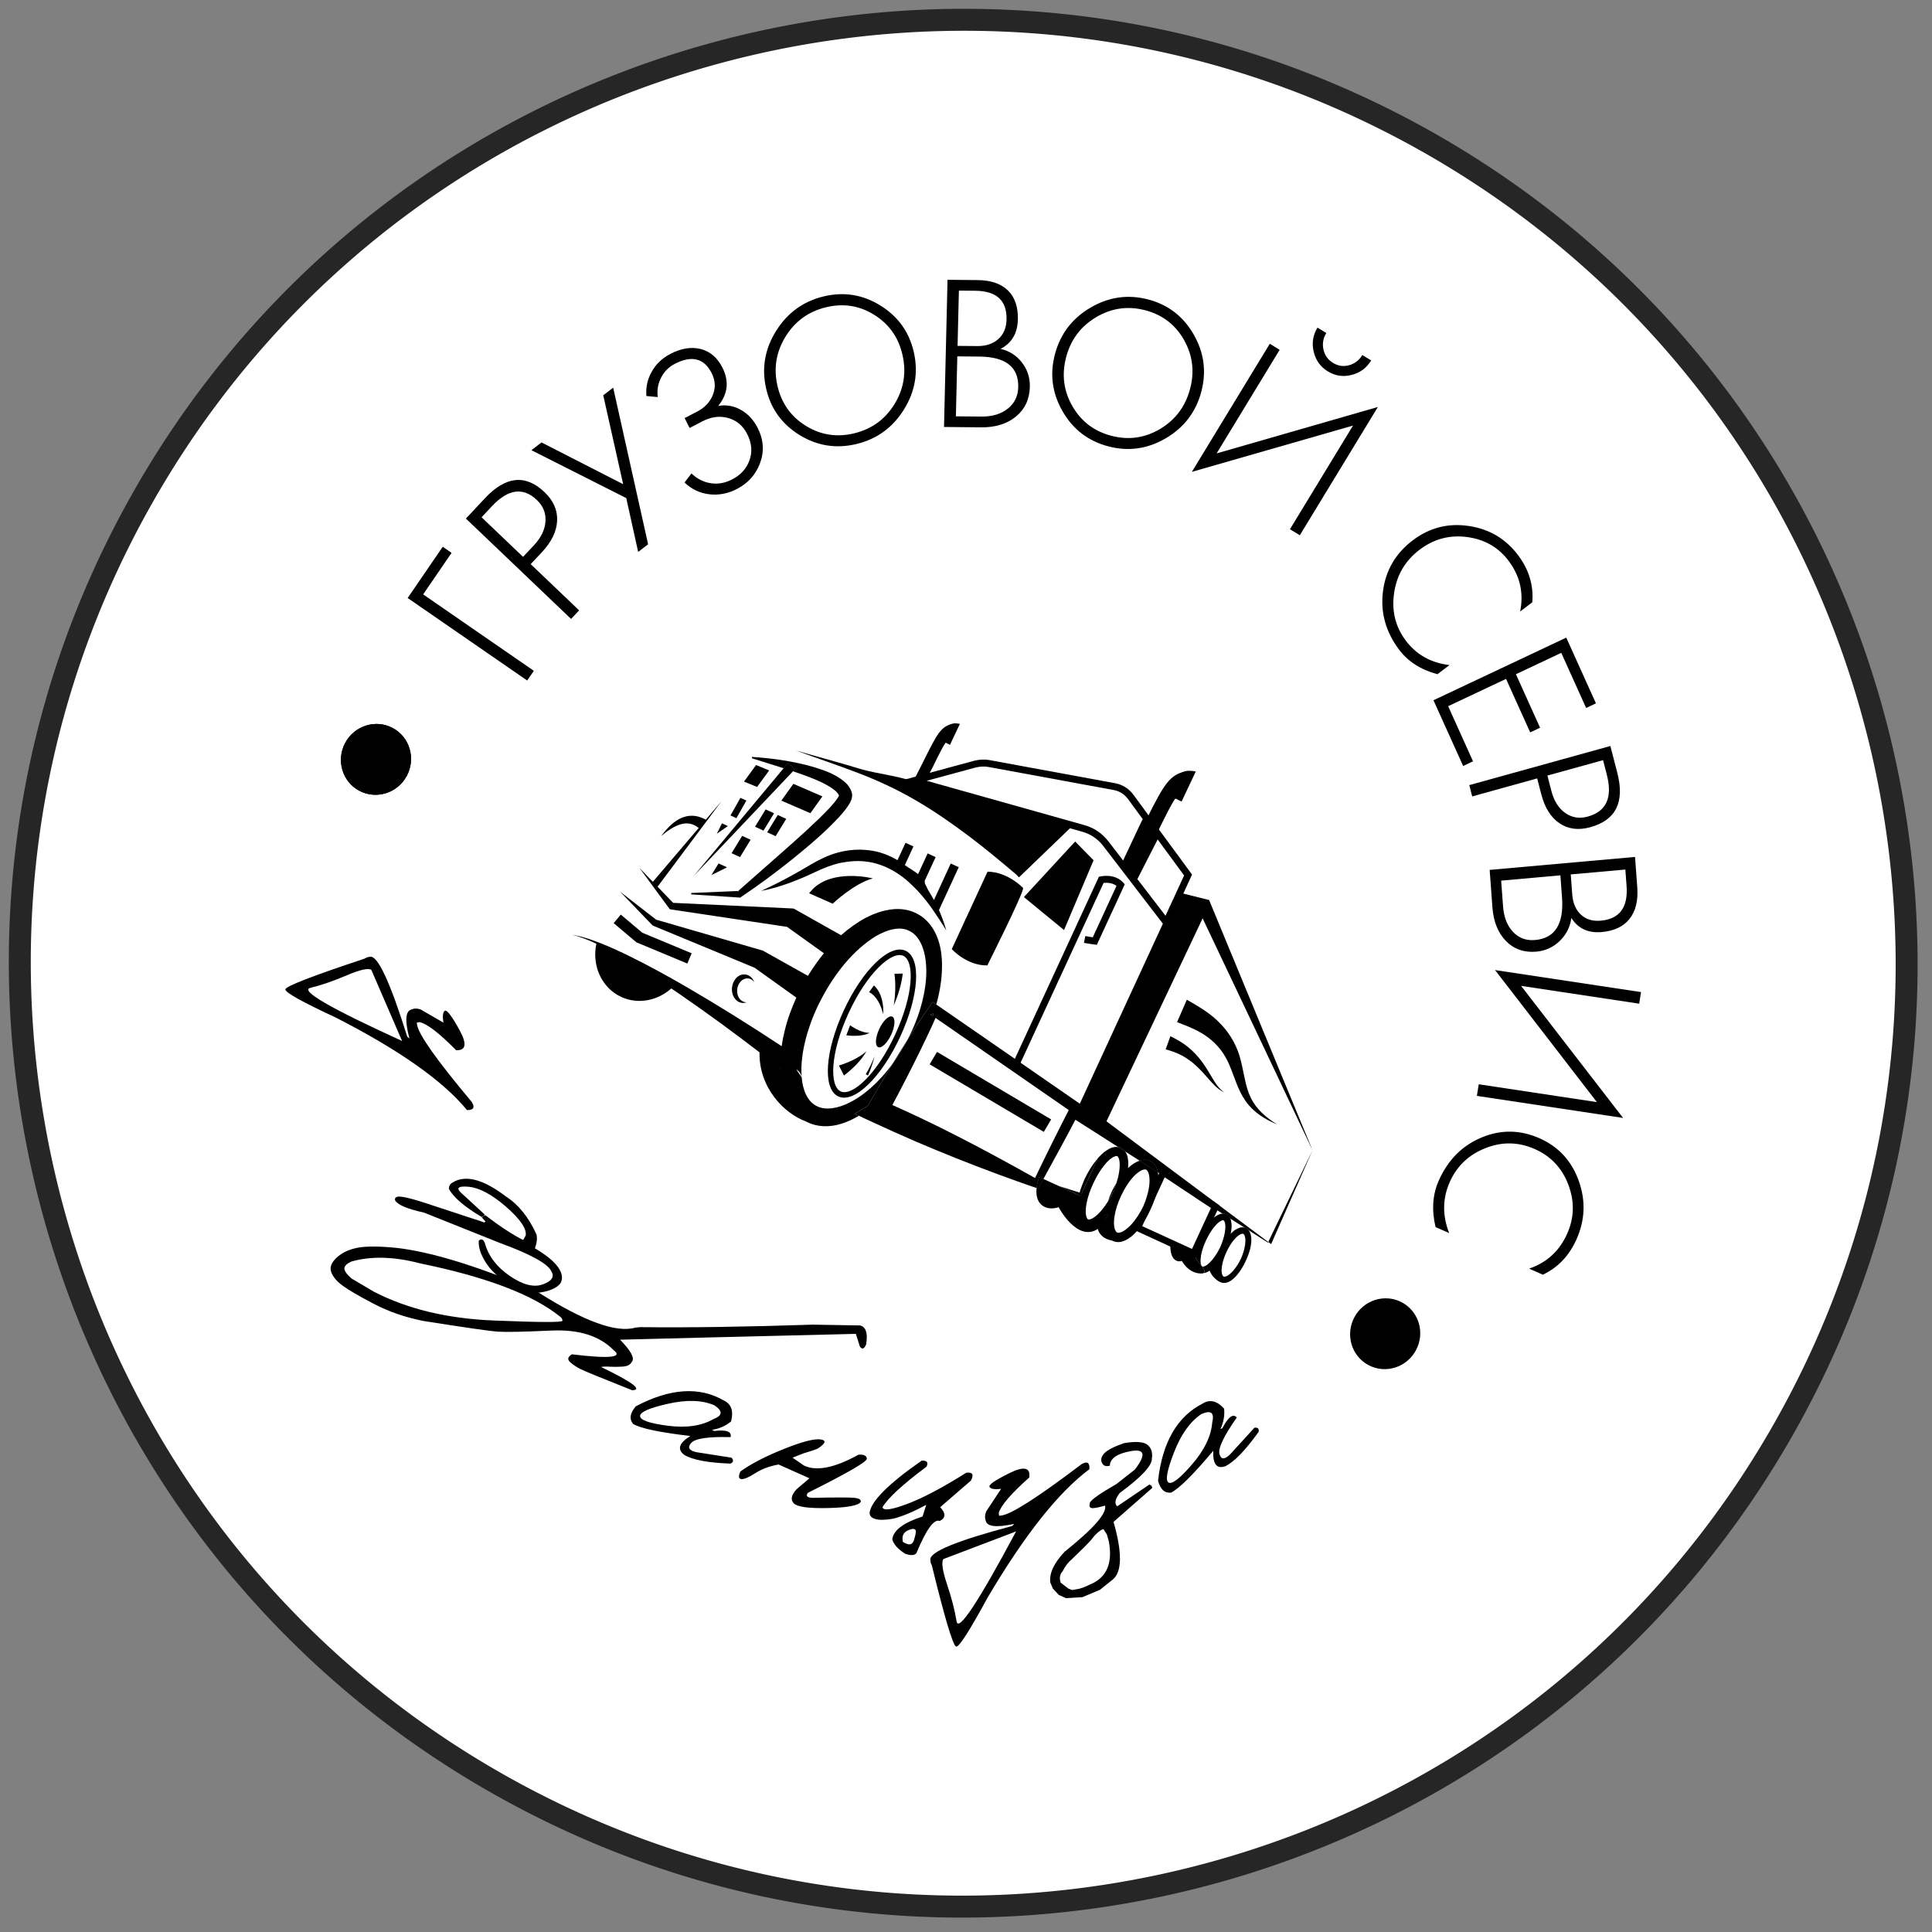 <?xml version="1.0" encoding="UTF-8" standalone="no"?><!DOCTYPE svg PUBLIC "-//W3C//DTD SVG 1.1//EN" "http://www.w3.org/Graphics/SVG/1.1/DTD/svg11.dtd"><svg width="100%" height="100%" viewBox="0 0 264 264" version="1.1" xmlns="http://www.w3.org/2000/svg" xmlns:xlink="http://www.w3.org/1999/xlink" xml:space="preserve" xmlns:serif="http://www.serif.com/" style="fill-rule:evenodd;clip-rule:evenodd;stroke-linejoin:round;stroke-miterlimit:1.414;"><rect x="0" y="0" width="264" height="264" fill="#808080" stroke="none"/><path d="M19.486,68.022c35.1,-61.887 113.84,-83.635 175.728,-48.536c61.887,35.1 83.635,113.84 48.536,175.728c-35.1,61.887 -113.841,83.635 -175.728,48.536c-61.887,-35.1 -83.635,-113.841 -48.536,-175.728Z" style="fill:#fff;"/><path d="M132.159,1.205l0.395,0.001l0.394,0.003l0.788,0.01l0.394,0.006l0.394,0.008l0.395,0.009l0.394,0.01l0.394,0.011l0.395,0.013l0.394,0.014l0.395,0.015l0.395,0.016l0.394,0.017l0.395,0.019l0.394,0.019l0.395,0.021l0.395,0.022l0.394,0.024l0.395,0.024l0.395,0.026l0.394,0.027l0.395,0.028l0.395,0.029l0.394,0.031l0.395,0.032l0.395,0.033l0.394,0.034l0.395,0.035l0.395,0.037l0.394,0.038l0.395,0.039l0.394,0.04l0.79,0.084l0.394,0.044l0.394,0.045l0.395,0.047l0.394,0.047l0.394,0.049l0.395,0.05l0.788,0.104l0.394,0.054l0.394,0.055l0.394,0.056l0.394,0.057l0.394,0.059l0.394,0.06l0.393,0.061l0.394,0.062l0.393,0.064l0.394,0.064l0.393,0.066l0.394,0.068l0.393,0.068l0.393,0.07l0.393,0.071l0.393,0.072l0.393,0.073l0.392,0.075l0.393,0.076l0.392,0.077l0.393,0.078l0.392,0.08l0.392,0.081l0.392,0.082l0.392,0.083l0.784,0.17l0.391,0.087l0.392,0.089l0.391,0.089l0.391,0.091l0.391,0.092l0.391,0.093l0.391,0.095l0.39,0.096l0.391,0.097l0.39,0.098l0.39,0.099l0.39,0.101l0.39,0.102l0.389,0.104l0.39,0.104l0.389,0.106l0.389,0.107l0.389,0.108l0.389,0.11l0.388,0.111l0.389,0.112l0.388,0.113l0.388,0.115l0.387,0.116l0.388,0.117l0.387,0.118l0.388,0.12l0.387,0.121l0.386,0.122l0.387,0.124l0.386,0.124l0.386,0.126l0.772,0.256l0.385,0.13l0.386,0.131l0.385,0.132l0.384,0.134l0.385,0.135l0.384,0.136l0.384,0.137l0.384,0.139l0.384,0.14l0.383,0.141l0.383,0.143l0.383,0.144l0.383,0.145l0.382,0.146l0.382,0.148l0.382,0.149l0.381,0.15l0.762,0.304l0.762,0.31l0.38,0.157l0.379,0.158l0.38,0.159l0.379,0.16l0.379,0.162l0.379,0.163l0.756,0.33l0.378,0.167l0.377,0.168l0.378,0.17l0.377,0.171l0.376,0.172l0.376,0.173l0.376,0.175l0.376,0.176l0.375,0.177l0.375,0.179l0.374,0.18l0.375,0.181l0.373,0.183l0.374,0.184l0.373,0.185l0.373,0.186l0.373,0.188l0.372,0.189l0.372,0.19l0.371,0.192l0.371,0.193l0.371,0.194l0.74,0.392l0.37,0.199l0.369,0.199l0.369,0.201l0.368,0.202l0.369,0.203l0.367,0.205l0.368,0.206l0.367,0.207l0.366,0.209l0.73,0.42l0.726,0.424l0.722,0.428l0.36,0.216l0.359,0.216l0.358,0.218l0.357,0.218l0.356,0.22l0.355,0.22l0.354,0.221l0.706,0.446l0.351,0.225l0.35,0.225l0.35,0.226l0.349,0.227l0.694,0.458l0.345,0.23l0.345,0.231l0.344,0.232l0.343,0.233l0.342,0.233l0.341,0.235l0.34,0.236l0.339,0.237l0.338,0.237l0.674,0.478l0.335,0.241l0.334,0.241l0.333,0.242l0.333,0.243l0.331,0.244l0.331,0.245l0.329,0.246l0.329,0.247l0.328,0.247l0.652,0.498l0.325,0.251l0.323,0.251l0.323,0.252l0.322,0.253l0.321,0.254l0.32,0.254l0.319,0.256l0.318,0.257l0.317,0.257l0.316,0.258l0.315,0.259l0.314,0.26l0.313,0.261l0.624,0.524l0.31,0.263l0.618,0.53l0.307,0.266l0.306,0.266l0.61,0.536l0.303,0.269l0.302,0.27l0.302,0.271l0.3,0.272l0.3,0.273l0.298,0.273l0.298,0.274l0.296,0.275l0.296,0.276l0.295,0.276l0.293,0.278l0.292,0.278l0.292,0.279l0.291,0.28l0.289,0.28l0.289,0.282l0.288,0.282l0.572,0.566l0.568,0.57l0.283,0.286l0.562,0.574l0.28,0.289l0.278,0.289l0.278,0.29l0.277,0.29l0.55,0.584l0.274,0.293l0.272,0.293l0.272,0.295l0.271,0.295l0.538,0.592l0.268,0.297l0.266,0.298l0.266,0.299l0.528,0.6l0.263,0.301l0.261,0.301l0.261,0.303l0.518,0.606l0.514,0.61l0.51,0.612l0.506,0.616l0.251,0.308l0.251,0.309l0.249,0.311l0.248,0.31l0.248,0.311l0.246,0.312l0.245,0.313l0.245,0.314l0.243,0.313l0.242,0.315l0.241,0.316l0.24,0.316l0.239,0.316l0.239,0.317l0.237,0.318l0.236,0.319l0.235,0.319l0.234,0.32l0.233,0.321l0.232,0.321l0.46,0.644l0.229,0.323l0.228,0.324l0.227,0.324l0.45,0.65l0.224,0.327l0.222,0.326l0.222,0.328l0.44,0.656l0.218,0.329l0.434,0.66l0.215,0.331l0.428,0.664l0.212,0.333l0.211,0.333l0.21,0.334l0.209,0.334l0.208,0.335l0.207,0.336l0.206,0.336l0.408,0.674l0.203,0.338l0.201,0.338l0.201,0.339l0.398,0.68l0.197,0.34l0.197,0.342l0.195,0.341l0.194,0.342l0.193,0.343l0.192,0.343l0.191,0.344l0.19,0.344l0.189,0.345l0.188,0.346l0.187,0.345l0.37,0.694l0.184,0.347l0.182,0.348l0.182,0.349l0.18,0.348l0.358,0.7l0.177,0.35l0.176,0.351l0.175,0.352l0.174,0.351l0.173,0.353l0.342,0.706l0.17,0.354l0.168,0.354l0.168,0.355l0.166,0.355l0.165,0.355l0.165,0.357l0.163,0.356l0.162,0.357l0.161,0.358l0.159,0.357l0.159,0.359l0.158,0.359l0.157,0.359l0.31,0.72l0.153,0.36l0.152,0.361l0.151,0.362l0.151,0.361l0.149,0.363l0.148,0.363l0.292,0.726l0.145,0.364l0.143,0.364l0.143,0.365l0.141,0.365l0.14,0.366l0.139,0.366l0.138,0.366l0.137,0.367l0.136,0.367l0.135,0.367l0.134,0.368l0.132,0.369l0.131,0.368l0.131,0.369l0.129,0.37l0.128,0.369l0.127,0.371l0.126,0.37l0.125,0.371l0.124,0.371l0.122,0.372l0.242,0.744l0.119,0.373l0.118,0.373l0.117,0.373l0.116,0.373l0.115,0.374l0.114,0.375l0.112,0.375l0.111,0.374l0.111,0.376l0.109,0.375l0.108,0.376l0.107,0.377l0.106,0.376l0.105,0.377l0.103,0.378l0.103,0.377l0.101,0.378l0.1,0.378l0.099,0.378l0.098,0.379l0.097,0.379l0.096,0.379l0.188,0.76l0.092,0.38l0.091,0.38l0.09,0.381l0.089,0.381l0.088,0.381l0.087,0.382l0.085,0.382l0.168,0.764l0.082,0.383l0.081,0.383l0.08,0.383l0.156,0.766l0.076,0.385l0.076,0.384l0.074,0.384l0.073,0.385l0.072,0.384l0.07,0.385l0.07,0.386l0.068,0.385l0.067,0.386l0.132,0.772l0.063,0.386l0.063,0.387l0.061,0.386l0.061,0.387l0.059,0.388l0.058,0.387l0.057,0.388l0.056,0.387l0.054,0.388l0.054,0.389l0.052,0.388l0.051,0.388l0.05,0.389l0.049,0.389l0.048,0.389l0.046,0.389l0.045,0.39l0.045,0.389l0.043,0.39l0.082,0.78l0.04,0.39l0.038,0.391l0.037,0.39l0.036,0.391l0.035,0.391l0.034,0.391l0.032,0.391l0.031,0.391l0.031,0.392l0.029,0.391l0.054,0.784l0.025,0.391l0.025,0.392l0.023,0.393l0.022,0.392l0.021,0.392l0.019,0.393l0.019,0.392l0.017,0.393l0.016,0.393l0.015,0.393l0.026,0.786l0.011,0.393l0.01,0.394l0.009,0.393l0.008,0.393l0.007,0.394l0.005,0.393l0.004,0.394l0.003,0.394l0.002,0.393l0.001,0.394l-0.001,0.395l-0.002,0.394l-0.003,0.394l-0.004,0.394l-0.005,0.394l-0.007,0.394l-0.007,0.394l-0.009,0.395l-0.01,0.394l-0.012,0.395l-0.012,0.394l-0.014,0.394l-0.015,0.395l-0.016,0.394l-0.017,0.395l-0.019,0.395l-0.019,0.395l-0.021,0.394l-0.022,0.394l-0.024,0.395l-0.024,0.395l-0.026,0.395l-0.027,0.394l-0.028,0.395l-0.029,0.395l-0.031,0.394l-0.032,0.395l-0.033,0.395l-0.034,0.394l-0.035,0.395l-0.037,0.394l-0.038,0.395l-0.039,0.395l-0.04,0.394l-0.042,0.395l-0.043,0.395l-0.044,0.394l-0.045,0.394l-0.046,0.395l-0.048,0.394l-0.048,0.394l-0.05,0.394l-0.052,0.395l-0.052,0.394l-0.054,0.394l-0.055,0.394l-0.056,0.394l-0.057,0.394l-0.059,0.394l-0.06,0.394l-0.061,0.393l-0.062,0.394l-0.064,0.394l-0.064,0.393l-0.066,0.393l-0.068,0.394l-0.068,0.393l-0.07,0.393l-0.071,0.393l-0.072,0.393l-0.073,0.393l-0.075,0.392l-0.076,0.393l-0.077,0.393l-0.078,0.392l-0.08,0.392l-0.081,0.392l-0.082,0.392l-0.083,0.392l-0.085,0.392l-0.085,0.392l-0.088,0.391l-0.088,0.391l-0.089,0.392l-0.091,0.391l-0.092,0.391l-0.093,0.391l-0.095,0.391l-0.096,0.39l-0.097,0.39l-0.098,0.391l-0.1,0.39l-0.1,0.39l-0.103,0.39l-0.103,0.389l-0.104,0.39l-0.106,0.389l-0.107,0.389l-0.108,0.389l-0.11,0.389l-0.111,0.388l-0.112,0.388l-0.113,0.389l-0.115,0.388l-0.116,0.388l-0.117,0.387l-0.118,0.387l-0.12,0.387l-0.121,0.388l-0.122,0.386l-0.124,0.387l-0.124,0.386l-0.126,0.386l-0.128,0.386l-0.128,0.386l-0.13,0.385l-0.131,0.386l-0.132,0.385l-0.134,0.384l-0.135,0.385l-0.136,0.384l-0.138,0.384l-0.138,0.384l-0.14,0.384l-0.142,0.383l-0.142,0.383l-0.144,0.383l-0.145,0.383l-0.147,0.382l-0.147,0.382l-0.149,0.381l-0.15,0.382l-0.152,0.382l-0.153,0.38l-0.154,0.381l-0.155,0.38l-0.157,0.381l-0.158,0.379l-0.159,0.38l-0.16,0.379l-0.162,0.379l-0.163,0.379l-0.165,0.378l-0.165,0.378l-0.167,0.378l-0.169,0.378l-0.169,0.377l-0.171,0.376l-0.172,0.377l-0.174,0.376l-0.174,0.376l-0.176,0.376l-0.178,0.375l-0.178,0.375l-0.18,0.374l-0.181,0.375l-0.183,0.373l-0.184,0.374l-0.185,0.373l-0.186,0.373l-0.188,0.373l-0.189,0.372l-0.19,0.372l-0.192,0.371l-0.193,0.371l-0.194,0.371l-0.196,0.37l-0.197,0.37l-0.198,0.37l-0.199,0.369l-0.201,0.369l-0.202,0.369l-0.203,0.368l-0.205,0.367l-0.206,0.368l-0.208,0.367l-0.208,0.366l-0.21,0.365l-0.21,0.365l-0.212,0.363l-0.212,0.363l-0.214,0.361l-0.214,0.361l-0.216,0.36l-0.216,0.359l-0.218,0.358l-0.218,0.357l-0.22,0.356l-0.22,0.355l-0.222,0.354l-0.222,0.353l-0.223,0.353l-0.225,0.351l-0.225,0.351l-0.226,0.349l-0.227,0.348l-0.229,0.348l-0.229,0.347l-0.23,0.345l-0.231,0.345l-0.232,0.344l-0.233,0.343l-0.234,0.342l-0.234,0.341l-0.236,0.34l-0.237,0.339l-0.237,0.338l-0.239,0.337l-0.239,0.337l-0.241,0.335l-0.241,0.334l-0.242,0.333l-0.243,0.333l-0.244,0.331l-0.245,0.331l-0.246,0.329l-0.247,0.329l-0.247,0.328l-0.249,0.326l-0.249,0.326l-0.251,0.325l-0.251,0.324l-0.252,0.322l-0.253,0.322l-0.254,0.321l-0.255,0.32l-0.255,0.319l-0.257,0.318l-0.257,0.317l-0.258,0.316l-0.259,0.315l-0.26,0.314l-0.261,0.313l-0.262,0.312l-0.262,0.312l-0.264,0.31l-0.264,0.309l-0.265,0.308l-0.266,0.308l-0.266,0.306l-0.268,0.305l-0.268,0.305l-0.27,0.303l-0.27,0.303l-0.271,0.301l-0.271,0.3l-0.273,0.3l-0.273,0.298l-0.274,0.298l-0.275,0.296l-0.276,0.296l-0.276,0.294l-0.278,0.294l-0.278,0.293l-0.279,0.291l-0.28,0.291l-0.28,0.289l-0.282,0.289l-0.282,0.287l-0.283,0.287l-0.284,0.286l-0.284,0.284l-0.285,0.284l-0.286,0.283l-0.287,0.281l-0.288,0.281l-0.288,0.28l-0.289,0.278l-0.29,0.278l-0.29,0.277l-0.292,0.275l-0.292,0.275l-0.293,0.274l-0.293,0.272l-0.295,0.272l-0.295,0.271l-0.296,0.269l-0.296,0.269l-0.297,0.268l-0.299,0.266l-0.298,0.266l-0.3,0.264l-0.3,0.264l-0.301,0.263l-0.302,0.261l-0.302,0.261l-0.303,0.259l-0.304,0.259l-0.304,0.257l-0.305,0.257l-0.306,0.255l-0.306,0.255l-0.308,0.253l-0.308,0.253l-0.308,0.251l-0.31,0.251l-0.309,0.249l-0.311,0.248l-0.312,0.248l-0.312,0.246l-0.312,0.245l-0.314,0.245l-0.314,0.243l-0.314,0.242l-0.316,0.241l-0.316,0.24l-0.316,0.239l-0.318,0.239l-0.317,0.237l-0.319,0.236l-0.319,0.235l-0.32,0.234l-0.321,0.233l-0.321,0.232l-0.322,0.23l-0.322,0.23l-0.323,0.229l-0.324,0.228l-0.324,0.227l-0.325,0.225l-0.325,0.225l-0.327,0.224l-0.326,0.222l-0.328,0.222l-0.328,0.22l-0.328,0.22l-0.329,0.218l-0.33,0.217l-0.331,0.217l-0.331,0.215l-0.331,0.214l-0.332,0.213l-0.333,0.213l-0.333,0.211l-0.334,0.21l-0.334,0.209l-0.335,0.208l-0.336,0.207l-0.336,0.205l-0.337,0.205l-0.337,0.204l-0.338,0.203l-0.338,0.201l-0.339,0.201l-0.34,0.199l-0.34,0.199l-0.34,0.197l-0.341,0.197l-0.342,0.195l-0.342,0.194l-0.343,0.193l-0.343,0.192l-0.344,0.191l-0.345,0.19l-0.344,0.189l-0.346,0.188l-0.346,0.187l-0.346,0.186l-0.347,0.184l-0.347,0.184l-0.348,0.182l-0.349,0.182l-0.348,0.18l-0.35,0.179l-0.35,0.179l-0.35,0.177l-0.351,0.176l-0.351,0.175l-0.353,0.174l-0.352,0.172l-0.353,0.172l-0.353,0.171l-0.354,0.17l-0.354,0.168l-0.355,0.168l-0.355,0.166l-0.356,0.165l-0.356,0.165l-0.356,0.163l-0.357,0.162l-0.358,0.161l-0.358,0.16l-0.358,0.158l-0.359,0.158l-0.359,0.157l-0.36,0.155l-0.36,0.155l-0.361,0.153l-0.361,0.152l-0.361,0.151l-0.362,0.151l-0.362,0.149l-0.363,0.147l-0.363,0.147l-0.363,0.146l-0.364,0.145l-0.364,0.143l-0.365,0.143l-0.365,0.141l-0.366,0.14l-0.366,0.139l-0.366,0.138l-0.367,0.137l-0.367,0.136l-0.368,0.135l-0.367,0.133l-0.369,0.133l-0.368,0.131l-0.37,0.131l-0.369,0.129l-0.37,0.128l-0.37,0.127l-0.37,0.126l-0.371,0.125l-0.371,0.123l-0.372,0.123l-0.372,0.121l-0.372,0.121l-0.373,0.119l-0.373,0.118l-0.373,0.117l-0.374,0.116l-0.374,0.115l-0.374,0.114l-0.375,0.112l-0.375,0.112l-0.375,0.11l-0.376,0.109l-0.376,0.108l-0.376,0.107l-0.376,0.106l-0.377,0.105l-0.378,0.103l-0.377,0.103l-0.378,0.101l-0.378,0.1l-0.379,0.099l-0.378,0.098l-0.379,0.097l-0.38,0.096l-0.379,0.094l-0.38,0.094l-0.38,0.092l-0.381,0.091l-0.38,0.09l-0.381,0.089l-0.382,0.088l-0.381,0.087l-0.382,0.085l-0.382,0.085l-0.382,0.083l-0.383,0.082l-0.383,0.081l-0.383,0.08l-0.383,0.078l-0.384,0.078l-0.384,0.076l-0.384,0.076l-0.384,0.074l-0.385,0.073l-0.385,0.072l-0.385,0.07l-0.385,0.07l-0.385,0.068l-0.386,0.067l-0.386,0.067l-0.386,0.065l-0.386,0.063l-0.387,0.063l-0.387,0.062l-0.387,0.06l-0.387,0.059l-0.387,0.058l-0.388,0.057l-0.388,0.056l-0.387,0.054l-0.389,0.054l-0.388,0.052l-0.389,0.051l-0.388,0.05l-0.389,0.049l-0.389,0.048l-0.39,0.046l-0.389,0.045l-0.389,0.045l-0.39,0.043l-0.39,0.041l-0.39,0.041l-0.39,0.04l-0.391,0.038l-0.39,0.037l-0.391,0.036l-0.391,0.035l-0.391,0.034l-0.391,0.032l-0.391,0.031l-0.392,0.031l-0.391,0.029l-0.392,0.027l-0.392,0.027l-0.392,0.026l-0.392,0.024l-0.392,0.023l-0.392,0.022l-0.392,0.021l-0.393,0.019l-0.393,0.019l-0.392,0.017l-0.393,0.016l-0.393,0.015l-0.393,0.013l-0.393,0.013l-0.393,0.011l-0.393,0.01l-0.394,0.009l-0.393,0.008l-0.394,0.007l-0.393,0.005l-0.394,0.004l-0.394,0.003l-0.394,0.002l-0.394,0.001l-0.393,-0.001l-0.395,-0.002l-0.394,-0.003l-0.394,-0.004l-0.394,-0.005l-0.394,-0.007l-0.395,-0.007l-0.394,-0.009l-0.394,-0.01l-0.395,-0.012l-0.394,-0.012l-0.395,-0.014l-0.394,-0.015l-0.395,-0.016l-0.394,-0.017l-0.395,-0.019l-0.394,-0.019l-0.395,-0.021l-0.395,-0.022l-0.394,-0.024l-0.395,-0.024l-0.395,-0.026l-0.394,-0.027l-0.395,-0.028l-0.395,-0.029l-0.395,-0.031l-0.394,-0.032l-0.395,-0.033l-0.395,-0.034l-0.394,-0.035l-0.395,-0.037l-0.394,-0.038l-0.395,-0.039l-0.395,-0.04l-0.394,-0.042l-0.395,-0.042l-0.394,-0.044l-0.394,-0.046l-0.395,-0.046l-0.394,-0.048l-0.394,-0.048l-0.395,-0.05l-0.394,-0.052l-0.394,-0.052l-0.394,-0.054l-0.394,-0.055l-0.394,-0.056l-0.394,-0.057l-0.394,-0.059l-0.394,-0.06l-0.393,-0.061l-0.394,-0.062l-0.394,-0.064l-0.393,-0.064l-0.394,-0.066l-0.393,-0.068l-0.393,-0.068l-0.393,-0.07l-0.393,-0.071l-0.393,-0.072l-0.393,-0.073l-0.393,-0.075l-0.392,-0.076l-0.393,-0.077l-0.392,-0.078l-0.392,-0.08l-0.392,-0.081l-0.392,-0.082l-0.392,-0.083l-0.392,-0.085l-0.392,-0.085l-0.392,-0.088l-0.391,-0.088l-0.391,-0.089l-0.391,-0.091l-0.391,-0.092l-0.391,-0.093l-0.391,-0.095l-0.39,-0.096l-0.391,-0.097l-0.39,-0.098l-0.39,-0.1l-0.39,-0.1l-0.39,-0.102l-0.389,-0.104l-0.39,-0.104l-0.389,-0.106l-0.389,-0.107l-0.389,-0.109l-0.389,-0.109l-0.388,-0.111l-0.389,-0.112l-0.388,-0.113l-0.388,-0.115l-0.387,-0.116l-0.388,-0.117l-0.388,-0.118l-0.387,-0.12l-0.387,-0.121l-0.386,-0.122l-0.387,-0.124l-0.386,-0.124l-0.386,-0.126l-0.386,-0.128l-0.386,-0.128l-0.386,-0.13l-0.385,-0.131l-0.385,-0.132l-0.385,-0.134l-0.384,-0.135l-0.384,-0.136l-0.384,-0.138l-0.384,-0.138l-0.384,-0.14l-0.383,-0.142l-0.383,-0.142l-0.383,-0.144l-0.383,-0.145l-0.382,-0.146l-0.382,-0.148l-0.382,-0.149l-0.381,-0.15l-0.382,-0.152l-0.38,-0.153l-0.381,-0.154l-0.381,-0.155l-0.38,-0.157l-0.38,-0.158l-0.379,-0.159l-0.379,-0.16l-0.379,-0.162l-0.379,-0.163l-0.378,-0.165l-0.378,-0.165l-0.378,-0.167l-0.378,-0.169l-0.377,-0.169l-0.377,-0.171l-0.376,-0.172l-0.376,-0.174l-0.376,-0.174l-0.376,-0.176l-0.375,-0.178l-0.375,-0.178l-0.375,-0.18l-0.374,-0.181l-0.374,-0.183l-0.373,-0.184l-0.373,-0.185l-0.373,-0.186l-0.373,-0.188l-0.372,-0.189l-0.372,-0.19l-0.371,-0.192l-0.371,-0.193l-0.371,-0.194l-0.37,-0.196l-0.37,-0.196l-0.37,-0.199l-0.369,-0.199l-0.369,-0.201l-0.369,-0.202l-0.368,-0.203l-0.368,-0.205l-0.367,-0.206l-0.367,-0.208l-0.366,-0.208l-0.365,-0.21l-0.365,-0.21l-0.364,-0.212l-0.362,-0.212l-0.362,-0.214l-0.36,-0.214l-0.36,-0.216l-0.359,-0.216l-0.358,-0.218l-0.357,-0.218l-0.356,-0.22l-0.355,-0.22l-0.354,-0.222l-0.354,-0.222l-0.352,-0.223l-0.351,-0.225l-0.351,-0.225l-0.349,-0.226l-0.349,-0.227l-0.347,-0.229l-0.347,-0.229l-0.346,-0.23l-0.344,-0.231l-0.344,-0.232l-0.343,-0.233l-0.342,-0.234l-0.341,-0.234l-0.34,-0.236l-0.339,-0.237l-0.338,-0.237l-0.337,-0.239l-0.337,-0.239l-0.335,-0.241l-0.334,-0.241l-0.334,-0.242l-0.332,-0.243l-0.331,-0.244l-0.331,-0.245l-0.33,-0.246l-0.328,-0.247l-0.328,-0.247l-0.326,-0.249l-0.326,-0.25l-0.325,-0.25l-0.324,-0.251l-0.322,-0.252l-0.322,-0.253l-0.321,-0.254l-0.32,-0.255l-0.319,-0.255l-0.318,-0.257l-0.317,-0.257l-0.316,-0.258l-0.315,-0.259l-0.314,-0.26l-0.313,-0.261l-0.313,-0.262l-0.311,-0.262l-0.31,-0.264l-0.309,-0.264l-0.309,-0.265l-0.307,-0.266l-0.306,-0.266l-0.306,-0.268l-0.304,-0.268l-0.303,-0.27l-0.303,-0.27l-0.301,-0.271l-0.3,-0.271l-0.3,-0.273l-0.298,-0.273l-0.298,-0.274l-0.297,-0.275l-0.295,-0.276l-0.295,-0.277l-0.293,-0.277l-0.293,-0.278l-0.291,-0.279l-0.291,-0.28l-0.289,-0.28l-0.289,-0.282l-0.288,-0.282l-0.286,-0.283l-0.286,-0.283l-0.285,-0.285l-0.283,-0.285l-0.283,-0.286l-0.282,-0.287l-0.28,-0.288l-0.28,-0.288l-0.279,-0.289l-0.277,-0.29l-0.277,-0.29l-0.275,-0.292l-0.275,-0.292l-0.274,-0.293l-0.273,-0.293l-0.271,-0.295l-0.271,-0.295l-0.269,-0.296l-0.269,-0.296l-0.268,-0.297l-0.266,-0.299l-0.266,-0.298l-0.265,-0.3l-0.263,-0.3l-0.263,-0.301l-0.261,-0.301l-0.261,-0.303l-0.259,-0.303l-0.259,-0.304l-0.257,-0.304l-0.257,-0.305l-0.256,-0.306l-0.254,-0.307l-0.253,-0.307l-0.253,-0.308l-0.251,-0.308l-0.251,-0.31l-0.249,-0.309l-0.249,-0.311l-0.247,-0.312l-0.246,-0.312l-0.245,-0.312l-0.245,-0.314l-0.243,-0.314l-0.242,-0.314l-0.241,-0.316l-0.24,-0.316l-0.24,-0.316l-0.238,-0.318l-0.237,-0.318l-0.236,-0.318l-0.235,-0.319l-0.234,-0.32l-0.233,-0.321l-0.232,-0.321l-0.231,-0.322l-0.229,-0.322l-0.229,-0.323l-0.228,-0.324l-0.227,-0.324l-0.225,-0.325l-0.225,-0.326l-0.224,-0.326l-0.222,-0.326l-0.222,-0.328l-0.22,-0.328l-0.22,-0.328l-0.218,-0.329l-0.218,-0.33l-0.216,-0.331l-0.215,-0.331l-0.214,-0.331l-0.214,-0.332l-0.212,-0.333l-0.211,-0.333l-0.21,-0.334l-0.209,-0.335l-0.208,-0.334l-0.207,-0.336l-0.206,-0.336l-0.204,-0.337l-0.204,-0.337l-0.203,-0.338l-0.201,-0.338l-0.201,-0.339l-0.2,-0.34l-0.198,-0.34l-0.197,-0.34l-0.197,-0.342l-0.195,-0.341l-0.194,-0.342l-0.193,-0.343l-0.192,-0.343l-0.191,-0.344l-0.19,-0.344l-0.189,-0.345l-0.188,-0.346l-0.187,-0.346l-0.186,-0.346l-0.184,-0.347l-0.184,-0.347l-0.182,-0.348l-0.182,-0.349l-0.18,-0.349l-0.179,-0.349l-0.179,-0.35l-0.177,-0.35l-0.176,-0.351l-0.175,-0.352l-0.174,-0.351l-0.173,-0.353l-0.171,-0.353l-0.171,-0.353l-0.17,-0.354l-0.168,-0.354l-0.168,-0.355l-0.166,-0.355l-0.165,-0.356l-0.165,-0.356l-0.163,-0.356l-0.162,-0.357l-0.161,-0.358l-0.16,-0.358l-0.158,-0.358l-0.158,-0.359l-0.157,-0.359l-0.155,-0.36l-0.155,-0.36l-0.153,-0.36l-0.152,-0.361l-0.152,-0.362l-0.15,-0.362l-0.149,-0.362l-0.148,-0.363l-0.146,-0.363l-0.146,-0.363l-0.145,-0.364l-0.143,-0.365l-0.143,-0.364l-0.141,-0.365l-0.14,-0.366l-0.139,-0.366l-0.139,-0.366l-0.136,-0.367l-0.136,-0.367l-0.135,-0.368l-0.134,-0.367l-0.132,-0.369l-0.132,-0.369l-0.13,-0.368l-0.129,-0.37l-0.128,-0.369l-0.127,-0.371l-0.126,-0.37l-0.125,-0.371l-0.124,-0.371l-0.122,-0.372l-0.122,-0.372l-0.12,-0.372l-0.119,-0.373l-0.118,-0.373l-0.117,-0.373l-0.116,-0.374l-0.115,-0.374l-0.114,-0.374l-0.112,-0.375l-0.112,-0.375l-0.11,-0.375l-0.109,-0.376l-0.108,-0.376l-0.107,-0.376l-0.106,-0.376l-0.105,-0.377l-0.103,-0.378l-0.103,-0.377l-0.101,-0.378l-0.1,-0.378l-0.099,-0.378l-0.098,-0.379l-0.097,-0.379l-0.096,-0.38l-0.094,-0.379l-0.094,-0.38l-0.092,-0.38l-0.091,-0.381l-0.09,-0.38l-0.089,-0.381l-0.088,-0.382l-0.087,-0.381l-0.085,-0.382l-0.085,-0.382l-0.083,-0.382l-0.082,-0.383l-0.081,-0.383l-0.08,-0.383l-0.079,-0.383l-0.077,-0.384l-0.076,-0.384l-0.076,-0.384l-0.074,-0.384l-0.073,-0.385l-0.072,-0.384l-0.07,-0.385l-0.07,-0.386l-0.068,-0.385l-0.068,-0.386l-0.066,-0.386l-0.065,-0.386l-0.063,-0.386l-0.063,-0.387l-0.062,-0.387l-0.06,-0.387l-0.059,-0.387l-0.058,-0.387l-0.057,-0.388l-0.056,-0.388l-0.055,-0.388l-0.053,-0.388l-0.052,-0.388l-0.051,-0.389l-0.05,-0.388l-0.049,-0.389l-0.048,-0.389l-0.046,-0.389l-0.046,-0.39l-0.044,-0.39l-0.043,-0.389l-0.042,-0.39l-0.04,-0.39l-0.04,-0.39l-0.038,-0.391l-0.037,-0.39l-0.036,-0.391l-0.035,-0.391l-0.034,-0.391l-0.032,-0.391l-0.032,-0.391l-0.03,-0.392l-0.029,-0.391l-0.028,-0.392l-0.026,-0.392l-0.026,-0.392l-0.024,-0.392l-0.023,-0.392l-0.022,-0.392l-0.021,-0.392l-0.019,-0.393l-0.019,-0.393l-0.017,-0.392l-0.016,-0.393l-0.015,-0.393l-0.014,-0.393l-0.012,-0.393l-0.011,-0.393l-0.011,-0.394l-0.008,-0.393l-0.008,-0.393l-0.007,-0.394l-0.005,-0.393l-0.004,-0.394l-0.003,-0.394l-0.002,-0.394l-0.001,-0.394l0.001,-0.394l0.001,-0.394l0.003,-0.394l0.005,-0.394l0.005,-0.394l0.006,-0.394l0.008,-0.394l0.009,-0.395l0.01,-0.394l0.011,-0.395l0.013,-0.394l0.014,-0.395l0.015,-0.394l0.016,-0.395l0.017,-0.394l0.019,-0.395l0.019,-0.394l0.021,-0.395l0.022,-0.395l0.024,-0.394l0.024,-0.395l0.026,-0.395l0.027,-0.395l0.028,-0.394l0.029,-0.395l0.031,-0.395l0.032,-0.394l0.033,-0.395l0.034,-0.395l0.035,-0.394l0.037,-0.395l0.038,-0.395l0.039,-0.394l0.04,-0.394l0.042,-0.395l0.042,-0.395l0.044,-0.394l0.045,-0.394l0.047,-0.395l0.047,-0.394l0.049,-0.394l0.05,-0.395l0.052,-0.394l0.052,-0.394l0.054,-0.394l0.055,-0.394l0.056,-0.394l0.057,-0.394l0.059,-0.394l0.06,-0.394l0.061,-0.393l0.062,-0.394l0.064,-0.394l0.064,-0.393l0.066,-0.393l0.068,-0.394l0.068,-0.393l0.07,-0.393l0.071,-0.393l0.072,-0.393l0.073,-0.393l0.075,-0.393l0.076,-0.392l0.077,-0.393l0.078,-0.392l0.08,-0.392l0.081,-0.392l0.082,-0.393l0.083,-0.391l0.085,-0.392l0.085,-0.392l0.087,-0.391l0.089,-0.392l0.089,-0.391l0.091,-0.391l0.092,-0.391l0.093,-0.391l0.095,-0.391l0.096,-0.39l0.097,-0.391l0.098,-0.39l0.1,-0.39l0.1,-0.39l0.102,-0.39l0.104,-0.389l0.104,-0.39l0.106,-0.389l0.107,-0.389l0.108,-0.389l0.11,-0.389l0.111,-0.388l0.112,-0.389l0.113,-0.388l0.115,-0.388l0.116,-0.388l0.117,-0.387l0.118,-0.388l0.12,-0.387l0.121,-0.387l0.122,-0.386l0.124,-0.387l0.124,-0.386l0.126,-0.387l0.128,-0.385l0.128,-0.386l0.13,-0.386l0.131,-0.385l0.132,-0.385l0.134,-0.385l0.135,-0.384l0.136,-0.384l0.138,-0.384l0.138,-0.384l0.14,-0.384l0.142,-0.383l0.142,-0.383l0.144,-0.383l0.145,-0.383l0.146,-0.382l0.148,-0.382l0.149,-0.382l0.15,-0.381l0.152,-0.382l0.153,-0.381l0.154,-0.38l0.155,-0.381l0.157,-0.38l0.157,-0.379l0.16,-0.38l0.16,-0.379l0.162,-0.379l0.163,-0.379l0.165,-0.378l0.165,-0.378l0.167,-0.378l0.168,-0.378l0.17,-0.377l0.171,-0.377l0.172,-0.376l0.173,-0.376l0.175,-0.376l0.176,-0.376l0.177,-0.375l0.179,-0.375l0.18,-0.374l0.181,-0.375l0.183,-0.374l0.184,-0.373l0.185,-0.373l0.186,-0.373l0.188,-0.373l0.189,-0.372l0.19,-0.372l0.192,-0.371l0.193,-0.371l0.194,-0.371l0.195,-0.37l0.197,-0.37l0.199,-0.37l0.199,-0.369l0.201,-0.369l0.202,-0.369l0.203,-0.368l0.205,-0.367l0.206,-0.368l0.207,-0.367l0.209,-0.366l0.21,-0.366l0.21,-0.364l0.211,-0.363l0.213,-0.363l0.214,-0.362l0.214,-0.36l0.216,-0.36l0.216,-0.359l0.218,-0.358l0.218,-0.357l0.22,-0.356l0.22,-0.355l0.221,-0.354l0.223,-0.353l0.223,-0.353l0.225,-0.351l0.225,-0.351l0.226,-0.349l0.227,-0.349l0.229,-0.347l0.229,-0.347l0.23,-0.346l0.231,-0.344l0.232,-0.344l0.233,-0.343l0.233,-0.342l0.235,-0.341l0.236,-0.34l0.237,-0.339l0.237,-0.338l0.239,-0.337l0.239,-0.337l0.241,-0.335l0.241,-0.334l0.242,-0.334l0.243,-0.332l0.244,-0.332l0.245,-0.33l0.246,-0.329l0.247,-0.329l0.247,-0.328l0.249,-0.326l0.249,-0.326l0.251,-0.325l0.251,-0.324l0.252,-0.322l0.253,-0.322l0.254,-0.321l0.255,-0.32l0.255,-0.319l0.257,-0.318l0.257,-0.317l0.258,-0.316l0.259,-0.315l0.26,-0.314l0.261,-0.313l0.262,-0.313l0.262,-0.311l0.263,-0.31l0.265,-0.309l0.265,-0.309l0.266,-0.307l0.266,-0.306l0.268,-0.305l0.268,-0.305l0.27,-0.303l0.27,-0.303l0.27,-0.301l0.272,-0.3l0.273,-0.3l0.273,-0.299l0.274,-0.297l0.275,-0.296l0.276,-0.296l0.276,-0.294l0.278,-0.294l0.278,-0.293l0.279,-0.291l0.28,-0.291l0.28,-0.289l0.282,-0.289l0.282,-0.288l0.283,-0.286l0.283,-0.286l0.285,-0.285l0.285,-0.283l0.286,-0.283l0.287,-0.282l0.288,-0.28l0.288,-0.28l0.289,-0.279l0.29,-0.277l0.29,-0.277l0.292,-0.275l0.292,-0.275l0.293,-0.274l0.293,-0.272l0.295,-0.272l0.295,-0.271l0.296,-0.269l0.296,-0.269l0.297,-0.268l0.298,-0.266l0.299,-0.266l0.3,-0.265l0.3,-0.263l0.301,-0.263l0.301,-0.261l0.303,-0.261l0.303,-0.259l0.303,-0.259l0.305,-0.258l0.305,-0.256l0.306,-0.256l0.306,-0.254l0.308,-0.253l0.308,-0.253l0.308,-0.251l0.309,-0.251l0.31,-0.249l0.311,-0.248l0.311,-0.248l0.312,-0.246l0.313,-0.245l0.314,-0.245l0.314,-0.243l0.314,-0.242l0.315,-0.241l0.316,-0.24l0.317,-0.24l0.317,-0.238l0.318,-0.237l0.319,-0.236l0.319,-0.235l0.32,-0.234l0.321,-0.233l0.321,-0.232l0.322,-0.231l0.322,-0.229l0.323,-0.229l0.324,-0.228l0.324,-0.227l0.325,-0.225l0.325,-0.225l0.327,-0.224l0.326,-0.222l0.328,-0.222l0.328,-0.22l0.328,-0.22l0.329,-0.218l0.33,-0.218l0.331,-0.216l0.33,-0.215l0.332,-0.214l0.332,-0.214l0.333,-0.212l0.333,-0.211l0.334,-0.21l0.334,-0.209l0.335,-0.208l0.336,-0.207l0.336,-0.206l0.337,-0.204l0.337,-0.204l0.338,-0.203l0.338,-0.201l0.339,-0.201l0.34,-0.199l0.34,-0.199l0.34,-0.197l0.341,-0.197l0.342,-0.195l0.342,-0.194l0.343,-0.193l0.343,-0.192l0.344,-0.191l0.344,-0.19l0.345,-0.189l0.346,-0.188l0.345,-0.187l0.347,-0.186l0.347,-0.184l0.347,-0.184l0.348,-0.182l0.348,-0.182l0.349,-0.18l0.35,-0.179l0.35,-0.179l0.35,-0.177l0.351,-0.176l0.351,-0.175l0.352,-0.174l0.353,-0.173l0.352,-0.171l0.354,-0.171l0.354,-0.17l0.354,-0.168l0.355,-0.168l0.355,-0.166l0.355,-0.165l0.356,-0.165l0.357,-0.163l0.357,-0.162l0.358,-0.161l0.358,-0.16l0.358,-0.158l0.359,-0.158l0.359,-0.157l0.36,-0.155l0.36,-0.155l0.36,-0.153l0.361,-0.152l0.362,-0.152l0.362,-0.15l0.362,-0.149l0.363,-0.148l0.363,-0.146l0.363,-0.146l0.364,-0.145l0.364,-0.143l0.365,-0.143l0.365,-0.141l0.366,-0.14l0.366,-0.139l0.366,-0.138l0.367,-0.137l0.367,-0.136l0.367,-0.135l0.368,-0.134l0.369,-0.132l0.368,-0.132l0.369,-0.13l0.37,-0.129l0.37,-0.128l0.37,-0.127l0.37,-0.126l0.371,-0.125l0.371,-0.124l0.372,-0.122l0.372,-0.122l0.372,-0.12l0.373,-0.119l0.373,-0.118l0.373,-0.117l0.374,-0.116l0.373,-0.115l0.375,-0.114l0.375,-0.112l0.374,-0.112l0.376,-0.11l0.375,-0.109l0.377,-0.108l0.376,-0.107l0.376,-0.106l0.377,-0.105l0.377,-0.103l0.378,-0.103l0.378,-0.101l0.378,-0.1l0.378,-0.099l0.379,-0.098l0.379,-0.097l0.379,-0.096l0.38,-0.094l0.38,-0.094l0.38,-0.092l0.38,-0.091l0.381,-0.09l0.381,-0.089l0.381,-0.088l0.382,-0.087l0.382,-0.085l0.382,-0.085l0.382,-0.083l0.383,-0.082l0.383,-0.081l0.383,-0.08l0.383,-0.078l0.384,-0.078l0.384,-0.076l0.384,-0.076l0.384,-0.074l0.384,-0.073l0.385,-0.072l0.385,-0.07l0.386,-0.07l0.385,-0.068l0.386,-0.068l0.386,-0.066l0.386,-0.065l0.386,-0.063l0.387,-0.063l0.386,-0.062l0.388,-0.06l0.387,-0.059l0.387,-0.058l0.388,-0.057l0.387,-0.056l0.388,-0.055l0.388,-0.053l0.389,-0.052l0.388,-0.051l0.389,-0.05l0.389,-0.049l0.389,-0.048l0.389,-0.046l0.39,-0.046l0.389,-0.044l0.39,-0.043l0.39,-0.042l0.39,-0.04l0.39,-0.04l0.391,-0.038l0.39,-0.037l0.391,-0.036l0.391,-0.035l0.391,-0.034l0.391,-0.032l0.391,-0.032l0.392,-0.03l0.391,-0.029l0.392,-0.028l0.392,-0.026l0.391,-0.026l0.392,-0.024l0.393,-0.023l0.392,-0.022l0.392,-0.021l0.393,-0.019l0.392,-0.019l0.393,-0.017l0.393,-0.016l0.393,-0.015l0.393,-0.014l0.393,-0.012l0.393,-0.011l0.393,-0.01l0.394,-0.009l0.393,-0.008l0.394,-0.007l0.393,-0.005l0.394,-0.004l0.394,-0.003l0.394,-0.002l0.393,-0.001l0.394,0.001Zm-0.778,3l-0.385,0.002l-0.384,0.003l-0.385,0.004l-0.385,0.005l-0.384,0.006l-0.385,0.008l-0.384,0.009l-0.384,0.01l-0.384,0.011l-0.384,0.012l-0.384,0.013l-0.384,0.015l-0.384,0.015l-0.384,0.017l-0.383,0.018l-0.384,0.019l-0.383,0.021l-0.383,0.021l-0.384,0.023l-0.383,0.023l-0.382,0.025l-0.383,0.026l-0.383,0.027l-0.382,0.029l-0.383,0.029l-0.382,0.031l-0.382,0.032l-0.382,0.032l-0.382,0.034l-0.382,0.036l-0.381,0.036l-0.382,0.037l-0.381,0.039l-0.381,0.04l-0.381,0.041l-0.381,0.042l-0.381,0.043l-0.38,0.044l-0.381,0.046l-0.38,0.046l-0.38,0.048l-0.38,0.049l-0.379,0.05l-0.38,0.051l-0.379,0.052l-0.379,0.053l-0.379,0.055l-0.379,0.055l-0.378,0.057l-0.379,0.058l-0.378,0.059l-0.378,0.06l-0.377,0.061l-0.378,0.063l-0.377,0.063l-0.377,0.065l-0.377,0.065l-0.377,0.067l-0.376,0.068l-0.376,0.069l-0.377,0.07l-0.375,0.072l-0.376,0.072l-0.375,0.074l-0.375,0.074l-0.375,0.076l-0.375,0.077l-0.374,0.078l-0.374,0.079l-0.374,0.08l-0.373,0.082l-0.374,0.082l-0.373,0.084l-0.373,0.084l-0.372,0.086l-0.373,0.087l-0.372,0.088l-0.371,0.089l-0.372,0.09l-0.371,0.092l-0.371,0.092l-0.371,0.094l-0.37,0.094l-0.37,0.096l-0.37,0.097l-0.369,0.098l-0.37,0.099l-0.369,0.1l-0.368,0.101l-0.368,0.102l-0.368,0.104l-0.368,0.104l-0.368,0.106l-0.367,0.107l-0.366,0.107l-0.367,0.109l-0.366,0.11l-0.366,0.111l-0.365,0.112l-0.365,0.114l-0.365,0.114l-0.364,0.115l-0.365,0.117l-0.363,0.118l-0.364,0.118l-0.363,0.12l-0.363,0.121l-0.362,0.122l-0.362,0.123l-0.362,0.124l-0.361,0.125l-0.361,0.126l-0.36,0.128l-0.361,0.128l-0.36,0.13l-0.359,0.13l-0.359,0.132l-0.359,0.133l-0.358,0.133l-0.358,0.135l-0.358,0.136l-0.357,0.137l-0.357,0.138l-0.356,0.14l-0.356,0.14l-0.356,0.141l-0.355,0.143l-0.355,0.143l-0.354,0.145l-0.354,0.145l-0.354,0.147l-0.353,0.147l-0.353,0.149l-0.352,0.15l-0.352,0.151l-0.351,0.152l-0.351,0.153l-0.351,0.154l-0.35,0.155l-0.35,0.157l-0.349,0.157l-0.349,0.158l-0.348,0.16l-0.348,0.16l-0.348,0.162l-0.347,0.162l-0.346,0.164l-0.346,0.164l-0.346,0.166l-0.345,0.167l-0.345,0.168l-0.344,0.169l-0.344,0.17l-0.343,0.171l-0.343,0.172l-0.343,0.173l-0.342,0.174l-0.341,0.175l-0.341,0.176l-0.34,0.177l-0.34,0.179l-0.34,0.179l-0.339,0.181l-0.338,0.181l-0.338,0.182l-0.337,0.184l-0.337,0.184l-0.337,0.186l-0.336,0.187l-0.335,0.187l-0.335,0.189l-0.334,0.19l-0.334,0.191l-0.333,0.191l-0.333,0.193l-0.332,0.194l-0.332,0.195l-0.331,0.196l-0.331,0.197l-0.33,0.198l-0.329,0.199l-0.329,0.2l-0.329,0.201l-0.327,0.202l-0.328,0.204l-0.326,0.204l-0.326,0.205l-0.326,0.206l-0.325,0.207l-0.325,0.209l-0.324,0.209l-0.323,0.21l-0.323,0.212l-0.322,0.212l-0.321,0.213l-0.321,0.215l-0.321,0.215l-0.319,0.217l-0.32,0.217l-0.318,0.219l-0.318,0.219l-0.318,0.22l-0.316,0.222l-0.317,0.223l-0.315,0.223l-0.315,0.225l-0.315,0.225l-0.313,0.227l-0.313,0.227l-0.313,0.229l-0.312,0.229l-0.311,0.231l-0.311,0.232l-0.31,0.232l-0.309,0.234l-0.308,0.234l-0.309,0.236l-0.307,0.237l-0.307,0.237l-0.306,0.239l-0.305,0.239l-0.305,0.241l-0.304,0.242l-0.304,0.242l-0.302,0.244l-0.303,0.245l-0.301,0.245l-0.301,0.247l-0.3,0.247l-0.299,0.249l-0.299,0.249l-0.298,0.251l-0.298,0.252l-0.296,0.252l-0.296,0.254l-0.296,0.254l-0.294,0.256l-0.294,0.256l-0.293,0.258l-0.293,0.258l-0.292,0.259l-0.291,0.261l-0.29,0.261l-0.29,0.263l-0.289,0.263l-0.288,0.265l-0.288,0.265l-0.286,0.266l-0.287,0.268l-0.285,0.268l-0.284,0.269l-0.284,0.27l-0.283,0.272l-0.283,0.272l-0.281,0.273l-0.281,0.274l-0.28,0.275l-0.28,0.276l-0.278,0.277l-0.278,0.278l-0.278,0.28l-0.276,0.279l-0.275,0.281l-0.275,0.282l-0.274,0.283l-0.274,0.284l-0.272,0.285l-0.272,0.286l-0.271,0.286l-0.27,0.288l-0.269,0.289l-0.269,0.289l-0.268,0.291l-0.267,0.292l-0.266,0.292l-0.265,0.294l-0.265,0.294l-0.264,0.296l-0.263,0.296l-0.262,0.297l-0.261,0.298l-0.261,0.3l-0.26,0.3l-0.258,0.301l-0.259,0.302l-0.257,0.303l-0.256,0.304l-0.256,0.305l-0.255,0.306l-0.254,0.307l-0.253,0.308l-0.252,0.308l-0.251,0.31l-0.251,0.311l-0.249,0.311l-0.249,0.313l-0.248,0.313l-0.247,0.315l-0.247,0.315l-0.245,0.316l-0.245,0.318l-0.243,0.318l-0.243,0.319l-0.242,0.32l-0.241,0.321l-0.24,0.322l-0.24,0.323l-0.238,0.324l-0.238,0.324l-0.236,0.326l-0.236,0.327l-0.235,0.328l-0.234,0.328l-0.233,0.329l-0.232,0.331l-0.231,0.331l-0.231,0.332l-0.229,0.333l-0.228,0.335l-0.228,0.335l-0.227,0.336l-0.225,0.336l-0.225,0.338l-0.224,0.339l-0.223,0.34l-0.222,0.34l-0.221,0.342l-0.22,0.342l-0.22,0.344l-0.218,0.344l-0.217,0.345l-0.217,0.346l-0.215,0.347l-0.215,0.348l-0.213,0.349l-0.213,0.35l-0.211,0.351l-0.211,0.351l-0.209,0.353l-0.209,0.353l-0.208,0.355l-0.207,0.355l-0.205,0.356l-0.205,0.357l-0.204,0.358l-0.203,0.359l-0.201,0.359l-0.2,0.359l-0.199,0.36l-0.198,0.36l-0.196,0.361l-0.195,0.361l-0.193,0.361l-0.193,0.362l-0.191,0.361l-0.19,0.363l-0.188,0.362l-0.188,0.363l-0.186,0.364l-0.184,0.364l-0.184,0.364l-0.182,0.364l-0.181,0.365l-0.179,0.365l-0.179,0.365l-0.177,0.366l-0.176,0.366l-0.174,0.366l-0.173,0.367l-0.172,0.367l-0.171,0.367l-0.17,0.368l-0.168,0.367l-0.167,0.369l-0.165,0.368l-0.165,0.369l-0.163,0.369l-0.162,0.369l-0.16,0.37l-0.16,0.37l-0.158,0.37l-0.157,0.371l-0.155,0.371l-0.154,0.371l-0.154,0.371l-0.151,0.372l-0.151,0.372l-0.149,0.372l-0.148,0.372l-0.147,0.373l-0.145,0.373l-0.145,0.373l-0.143,0.374l-0.141,0.373l-0.141,0.374l-0.139,0.375l-0.138,0.374l-0.137,0.375l-0.136,0.375l-0.134,0.375l-0.133,0.375l-0.132,0.376l-0.13,0.376l-0.129,0.376l-0.128,0.376l-0.127,0.377l-0.126,0.377l-0.124,0.377l-0.123,0.377l-0.122,0.377l-0.121,0.378l-0.119,0.378l-0.118,0.378l-0.117,0.378l-0.116,0.378l-0.114,0.379l-0.113,0.379l-0.112,0.379l-0.111,0.379l-0.11,0.379l-0.108,0.38l-0.107,0.38l-0.106,0.379l-0.104,0.38l-0.104,0.381l-0.102,0.38l-0.101,0.381l-0.099,0.38l-0.099,0.381l-0.097,0.381l-0.096,0.381l-0.095,0.382l-0.093,0.381l-0.093,0.382l-0.091,0.382l-0.09,0.382l-0.088,0.382l-0.088,0.382l-0.086,0.382l-0.085,0.383l-0.084,0.382l-0.083,0.383l-0.081,0.383l-0.08,0.383l-0.079,0.383l-0.078,0.383l-0.076,0.383l-0.076,0.384l-0.074,0.383l-0.073,0.384l-0.071,0.384l-0.071,0.383l-0.069,0.384l-0.068,0.384l-0.067,0.384l-0.066,0.385l-0.064,0.384l-0.064,0.384l-0.062,0.385l-0.06,0.384l-0.06,0.385l-0.058,0.384l-0.058,0.385l-0.056,0.385l-0.055,0.385l-0.053,0.384l-0.053,0.385l-0.051,0.385l-0.05,0.386l-0.049,0.385l-0.048,0.385l-0.046,0.385l-0.046,0.385l-0.044,0.386l-0.043,0.385l-0.041,0.385l-0.041,0.386l-0.039,0.385l-0.038,0.386l-0.037,0.385l-0.036,0.386l-0.035,0.385l-0.033,0.386l-0.032,0.385l-0.031,0.386l-0.03,0.385l-0.029,0.386l-0.027,0.385l-0.027,0.386l-0.025,0.386l-0.024,0.385l-0.023,0.386l-0.021,0.385l-0.021,0.386l-0.019,0.385l-0.018,0.386l-0.017,0.385l-0.016,0.386l-0.014,0.385l-0.014,0.386l-0.012,0.385l-0.011,0.385l-0.01,0.386l-0.009,0.385l-0.007,0.385l-0.006,0.385l-0.006,0.385l-0.004,0.385l-0.003,0.385l-0.001,0.385l-0.001,0.385l0.001,0.385l0.002,0.385l0.003,0.384l0.004,0.385l0.005,0.385l0.006,0.384l0.008,0.385l0.009,0.384l0.01,0.384l0.011,0.384l0.012,0.384l0.013,0.384l0.03,0.768l0.017,0.384l0.018,0.383l0.019,0.384l0.042,0.766l0.023,0.383l0.023,0.384l0.025,0.382l0.026,0.383l0.027,0.383l0.029,0.382l0.029,0.383l0.031,0.382l0.032,0.382l0.033,0.382l0.034,0.382l0.035,0.382l0.036,0.381l0.037,0.382l0.039,0.381l0.04,0.381l0.041,0.381l0.042,0.381l0.043,0.381l0.044,0.38l0.046,0.381l0.046,0.38l0.048,0.38l0.049,0.38l0.05,0.379l0.051,0.38l0.052,0.379l0.053,0.379l0.11,0.758l0.057,0.378l0.058,0.378l0.059,0.379l0.06,0.378l0.061,0.377l0.063,0.378l0.063,0.377l0.13,0.754l0.067,0.377l0.068,0.376l0.069,0.376l0.07,0.376l0.144,0.752l0.148,0.75l0.076,0.375l0.077,0.374l0.078,0.375l0.079,0.374l0.08,0.374l0.082,0.373l0.082,0.374l0.168,0.746l0.086,0.372l0.087,0.372l0.088,0.373l0.089,0.371l0.09,0.372l0.184,0.742l0.094,0.371l0.094,0.37l0.096,0.37l0.097,0.37l0.098,0.369l0.099,0.369l0.1,0.369l0.101,0.369l0.102,0.368l0.208,0.736l0.106,0.367l0.214,0.734l0.109,0.367l0.11,0.366l0.111,0.366l0.112,0.365l0.228,0.73l0.232,0.728l0.236,0.728l0.12,0.363l0.121,0.362l0.122,0.363l0.123,0.362l0.124,0.361l0.125,0.362l0.126,0.361l0.128,0.36l0.128,0.361l0.13,0.359l0.13,0.36l0.132,0.359l0.133,0.359l0.133,0.358l0.135,0.358l0.136,0.358l0.137,0.357l0.138,0.357l0.28,0.712l0.141,0.356l0.286,0.71l0.29,0.708l0.147,0.353l0.147,0.354l0.149,0.352l0.15,0.353l0.151,0.352l0.152,0.351l0.153,0.351l0.154,0.351l0.155,0.35l0.157,0.35l0.157,0.349l0.158,0.349l0.32,0.696l0.162,0.348l0.162,0.347l0.328,0.692l0.166,0.346l0.167,0.345l0.168,0.345l0.169,0.344l0.17,0.344l0.171,0.343l0.172,0.343l0.173,0.343l0.174,0.341l0.175,0.342l0.176,0.341l0.177,0.34l0.358,0.68l0.18,0.338l0.182,0.339l0.182,0.338l0.184,0.337l0.37,0.674l0.187,0.335l0.187,0.336l0.189,0.335l0.19,0.334l0.191,0.334l0.191,0.333l0.193,0.333l0.194,0.332l0.195,0.332l0.196,0.331l0.197,0.33l0.198,0.331l0.199,0.329l0.2,0.329l0.201,0.328l0.202,0.328l0.204,0.328l0.204,0.326l0.205,0.326l0.206,0.326l0.207,0.325l0.209,0.325l0.209,0.323l0.21,0.324l0.212,0.322l0.212,0.323l0.213,0.321l0.43,0.642l0.217,0.319l0.217,0.32l0.218,0.318l0.22,0.318l0.221,0.318l0.221,0.316l0.222,0.317l0.224,0.315l0.225,0.315l0.225,0.314l0.227,0.314l0.227,0.313l0.229,0.313l0.229,0.312l0.231,0.311l0.464,0.62l0.234,0.31l0.234,0.308l0.236,0.308l0.237,0.308l0.237,0.307l0.239,0.306l0.239,0.305l0.241,0.305l0.242,0.304l0.242,0.303l0.244,0.303l0.49,0.604l0.247,0.301l0.247,0.3l0.498,0.598l0.251,0.298l0.251,0.297l0.253,0.297l0.508,0.592l0.512,0.588l0.516,0.586l0.26,0.292l0.26,0.291l0.261,0.29l0.263,0.29l0.263,0.289l0.53,0.576l0.266,0.286l0.536,0.572l0.269,0.284l0.27,0.284l0.544,0.566l0.273,0.281l0.274,0.281l0.275,0.28l0.276,0.28l0.277,0.278l0.278,0.278l0.279,0.277l0.281,0.277l0.28,0.275l0.282,0.275l0.283,0.274l0.284,0.273l0.285,0.273l0.286,0.272l0.286,0.271l0.288,0.27l0.578,0.538l0.291,0.268l0.292,0.267l0.292,0.266l0.588,0.53l0.295,0.264l0.297,0.263l0.297,0.262l0.298,0.261l0.3,0.261l0.3,0.259l0.301,0.259l0.302,0.258l0.303,0.258l0.304,0.256l0.305,0.256l0.306,0.255l0.307,0.253l0.308,0.254l0.308,0.252l0.31,0.251l0.311,0.251l0.311,0.249l0.313,0.249l0.313,0.248l0.63,0.494l0.316,0.245l0.318,0.245l0.318,0.243l0.319,0.243l0.32,0.242l0.321,0.241l0.322,0.24l0.323,0.24l0.324,0.238l0.325,0.238l0.325,0.236l0.327,0.236l0.328,0.235l0.328,0.234l0.329,0.233l0.331,0.232l0.331,0.231l0.332,0.23l0.333,0.23l0.67,0.456l0.336,0.227l0.336,0.225l0.338,0.225l0.339,0.224l0.34,0.223l0.34,0.222l0.342,0.221l0.342,0.22l0.344,0.22l0.344,0.218l0.345,0.217l0.346,0.216l0.347,0.216l0.348,0.214l0.349,0.214l0.35,0.213l0.702,0.422l0.706,0.418l0.355,0.208l0.355,0.207l0.356,0.205l0.357,0.205l0.358,0.204l0.359,0.203l0.359,0.201l0.359,0.2l0.36,0.199l0.36,0.197l0.361,0.197l0.361,0.195l0.361,0.193l0.362,0.193l0.362,0.191l0.362,0.19l0.362,0.188l0.363,0.187l0.364,0.186l0.364,0.185l0.364,0.184l0.364,0.182l0.365,0.181l0.73,0.358l0.366,0.177l0.366,0.176l0.366,0.174l0.367,0.173l0.367,0.172l0.367,0.171l0.367,0.17l0.368,0.168l0.369,0.167l0.368,0.165l0.369,0.165l0.369,0.163l0.369,0.162l0.74,0.32l0.37,0.158l0.742,0.312l0.371,0.154l0.371,0.153l0.372,0.152l0.372,0.151l0.372,0.149l0.372,0.148l0.373,0.147l0.746,0.29l0.374,0.143l0.374,0.141l0.373,0.141l0.375,0.139l0.374,0.138l0.375,0.137l0.75,0.27l0.375,0.133l0.376,0.132l0.376,0.13l0.376,0.129l0.376,0.128l0.377,0.127l0.377,0.126l0.377,0.124l0.377,0.123l0.377,0.122l0.378,0.121l0.378,0.119l0.378,0.118l0.378,0.117l0.378,0.116l0.379,0.114l0.379,0.113l0.379,0.112l0.379,0.111l0.379,0.109l0.38,0.109l0.38,0.107l0.379,0.106l0.38,0.104l0.381,0.104l0.38,0.102l0.381,0.101l0.38,0.099l0.381,0.099l0.381,0.097l0.381,0.096l0.382,0.095l0.381,0.093l0.382,0.093l0.382,0.091l0.382,0.09l0.764,0.176l0.382,0.086l0.383,0.085l0.382,0.084l0.766,0.164l0.383,0.08l0.383,0.079l0.383,0.078l0.383,0.076l0.384,0.076l0.383,0.074l0.384,0.073l0.383,0.071l0.384,0.071l0.384,0.069l0.384,0.068l0.384,0.067l0.384,0.066l0.385,0.064l0.384,0.063l0.385,0.062l0.384,0.061l0.385,0.06l0.384,0.058l0.385,0.058l0.385,0.056l0.384,0.055l0.77,0.106l0.385,0.051l0.386,0.05l0.385,0.049l0.385,0.048l0.385,0.046l0.385,0.045l0.386,0.045l0.77,0.084l0.386,0.041l0.385,0.039l0.386,0.038l0.385,0.037l0.385,0.036l0.386,0.035l0.386,0.033l0.385,0.032l0.386,0.031l0.385,0.03l0.386,0.029l0.386,0.027l0.385,0.027l0.386,0.025l0.385,0.024l0.386,0.023l0.385,0.021l0.386,0.021l0.385,0.019l0.386,0.018l0.385,0.017l0.386,0.016l0.77,0.028l0.386,0.012l0.385,0.011l0.386,0.01l0.77,0.016l0.77,0.012l0.385,0.004l0.77,0.004l0.385,0.001l0.385,-0.001l0.385,-0.002l0.384,-0.003l0.385,-0.004l0.385,-0.005l0.384,-0.006l0.385,-0.008l0.384,-0.009l0.384,-0.01l0.384,-0.011l0.384,-0.012l0.384,-0.013l0.384,-0.015l0.384,-0.015l0.384,-0.017l0.383,-0.018l0.383,-0.019l0.384,-0.021l0.383,-0.021l0.384,-0.023l0.382,-0.023l0.383,-0.025l0.383,-0.026l0.383,-0.028l0.382,-0.028l0.383,-0.029l0.382,-0.031l0.382,-0.032l0.382,-0.033l0.382,-0.034l0.382,-0.035l0.381,-0.036l0.382,-0.038l0.381,-0.038l0.381,-0.04l0.381,-0.041l0.381,-0.042l0.381,-0.043l0.38,-0.044l0.381,-0.046l0.38,-0.046l0.38,-0.048l0.38,-0.049l0.379,-0.05l0.38,-0.051l0.379,-0.052l0.379,-0.053l0.379,-0.055l0.379,-0.055l0.378,-0.057l0.379,-0.058l0.378,-0.059l0.378,-0.06l0.377,-0.061l0.378,-0.063l0.377,-0.063l0.377,-0.065l0.377,-0.065l0.377,-0.067l0.376,-0.068l0.377,-0.069l0.375,-0.07l0.376,-0.072l0.376,-0.072l0.375,-0.074l0.375,-0.074l0.375,-0.076l0.374,-0.077l0.375,-0.078l0.374,-0.079l0.374,-0.081l0.373,-0.081l0.374,-0.082l0.373,-0.084l0.373,-0.085l0.372,-0.085l0.373,-0.087l0.372,-0.088l0.371,-0.089l0.372,-0.09l0.371,-0.092l0.371,-0.092l0.371,-0.094l0.37,-0.094l0.37,-0.096l0.37,-0.097l0.369,-0.098l0.369,-0.099l0.369,-0.1l0.369,-0.101l0.368,-0.102l0.368,-0.104l0.368,-0.104l0.367,-0.106l0.367,-0.107l0.367,-0.108l0.367,-0.108l0.366,-0.11l0.365,-0.111l0.366,-0.113l0.365,-0.113l0.365,-0.114l0.364,-0.116l0.365,-0.116l0.363,-0.118l0.364,-0.118l0.363,-0.12l0.362,-0.121l0.363,-0.122l0.362,-0.123l0.362,-0.124l0.361,-0.125l0.361,-0.127l0.36,-0.127l0.361,-0.128l0.359,-0.13l0.36,-0.13l0.359,-0.132l0.359,-0.133l0.358,-0.134l0.358,-0.134l0.358,-0.136l0.357,-0.137l0.357,-0.139l0.356,-0.139l0.356,-0.14l0.356,-0.141l0.355,-0.143l0.355,-0.143l0.354,-0.145l0.354,-0.145l0.354,-0.147l0.353,-0.148l0.353,-0.148l0.352,-0.15l0.352,-0.151l0.351,-0.152l0.351,-0.153l0.351,-0.154l0.35,-0.155l0.35,-0.157l0.349,-0.157l0.349,-0.158l0.348,-0.16l0.348,-0.16l0.348,-0.162l0.347,-0.162l0.346,-0.164l0.346,-0.165l0.346,-0.165l0.345,-0.167l0.345,-0.168l0.344,-0.169l0.344,-0.17l0.343,-0.171l0.343,-0.172l0.343,-0.173l0.341,-0.174l0.342,-0.175l0.341,-0.176l0.34,-0.178l0.34,-0.178l0.339,-0.179l0.34,-0.181l0.338,-0.181l0.338,-0.183l0.337,-0.183l0.337,-0.185l0.337,-0.185l0.336,-0.187l0.335,-0.188l0.335,-0.188l0.334,-0.19l0.334,-0.191l0.333,-0.192l0.333,-0.193l0.332,-0.193l0.332,-0.195l0.331,-0.196l0.331,-0.197l0.33,-0.198l0.329,-0.199l0.329,-0.2l0.328,-0.201l0.328,-0.203l0.327,-0.203l0.327,-0.204l0.327,-0.205l0.325,-0.206l0.325,-0.207l0.324,-0.209l0.324,-0.209l0.324,-0.21l0.323,-0.212l0.322,-0.212l0.321,-0.214l0.321,-0.214l0.321,-0.215l0.319,-0.217l0.32,-0.217l0.318,-0.219l0.318,-0.219l0.318,-0.221l0.316,-0.221l0.317,-0.223l0.315,-0.223l0.315,-0.225l0.315,-0.225l0.313,-0.227l0.313,-0.227l0.313,-0.229l0.312,-0.23l0.311,-0.23l0.31,-0.232l0.31,-0.232l0.31,-0.234l0.308,-0.235l0.308,-0.235l0.308,-0.237l0.307,-0.237l0.306,-0.239l0.305,-0.24l0.305,-0.24l0.304,-0.242l0.303,-0.242l0.303,-0.244l0.302,-0.245l0.302,-0.245l0.301,-0.247l0.3,-0.247l0.299,-0.249l0.299,-0.25l0.298,-0.25l0.297,-0.252l0.297,-0.252l0.296,-0.254l0.296,-0.254l0.294,-0.256l0.294,-0.256l0.293,-0.258l0.293,-0.258l0.292,-0.26l0.291,-0.26l0.29,-0.262l0.29,-0.262l0.289,-0.263l0.288,-0.265l0.287,-0.265l0.287,-0.266l0.286,-0.268l0.286,-0.268l0.284,-0.269l0.284,-0.271l0.283,-0.271l0.283,-0.272l0.281,-0.273l0.281,-0.274l0.28,-0.275l0.28,-0.277l0.278,-0.276l0.278,-0.279l0.278,-0.279l0.276,-0.279l0.275,-0.281l0.275,-0.283l0.274,-0.282l0.274,-0.284l0.272,-0.285l0.272,-0.286l0.271,-0.287l0.27,-0.287l0.269,-0.289l0.269,-0.29l0.268,-0.29l0.267,-0.292l0.266,-0.292l0.265,-0.294l0.265,-0.294l0.264,-0.296l0.263,-0.296l0.262,-0.297l0.261,-0.299l0.261,-0.299l0.259,-0.3l0.259,-0.301l0.258,-0.302l0.258,-0.303l0.256,-0.304l0.256,-0.305l0.255,-0.306l0.253,-0.307l0.253,-0.308l0.253,-0.309l0.251,-0.309l0.251,-0.311l0.249,-0.311l0.249,-0.313l0.248,-0.314l0.247,-0.314l0.247,-0.315l0.245,-0.317l0.245,-0.317l0.243,-0.318l0.243,-0.319l0.242,-0.32l0.241,-0.321l0.24,-0.322l0.24,-0.323l0.238,-0.324l0.238,-0.325l0.236,-0.325l0.236,-0.327l0.235,-0.328l0.234,-0.328l0.233,-0.33l0.232,-0.33l0.231,-0.331l0.23,-0.332l0.23,-0.334l0.228,-0.334l0.228,-0.335l0.227,-0.336l0.225,-0.336l0.225,-0.338l0.224,-0.339l0.223,-0.34l0.222,-0.34l0.221,-0.342l0.22,-0.342l0.219,-0.344l0.219,-0.344l0.217,-0.345l0.216,-0.346l0.216,-0.347l0.214,-0.348l0.214,-0.349l0.213,-0.35l0.211,-0.351l0.211,-0.351l0.209,-0.353l0.209,-0.353l0.208,-0.355l0.207,-0.355l0.205,-0.356l0.205,-0.357l0.204,-0.358l0.203,-0.359l0.201,-0.359l0.2,-0.359l0.199,-0.36l0.197,-0.361l0.197,-0.36l0.195,-0.361l0.193,-0.361l0.193,-0.362l0.191,-0.362l0.19,-0.362l0.188,-0.363l0.187,-0.363l0.187,-0.363l0.184,-0.364l0.184,-0.364l0.182,-0.364l0.181,-0.365l0.179,-0.365l0.179,-0.365l0.177,-0.366l0.176,-0.366l0.174,-0.366l0.173,-0.367l0.172,-0.367l0.171,-0.367l0.17,-0.368l0.168,-0.367l0.167,-0.369l0.165,-0.368l0.165,-0.369l0.163,-0.369l0.162,-0.369l0.16,-0.37l0.16,-0.37l0.158,-0.37l0.157,-0.371l0.155,-0.371l0.154,-0.371l0.153,-0.371l0.152,-0.372l0.151,-0.372l0.149,-0.372l0.148,-0.372l0.147,-0.373l0.145,-0.373l0.145,-0.374l0.143,-0.373l0.141,-0.373l0.141,-0.374l0.139,-0.375l0.138,-0.374l0.137,-0.375l0.135,-0.375l0.135,-0.375l0.133,-0.375l0.131,-0.376l0.131,-0.376l0.129,-0.376l0.128,-0.376l0.127,-0.377l0.126,-0.377l0.124,-0.377l0.123,-0.377l0.122,-0.377l0.121,-0.378l0.119,-0.378l0.118,-0.378l0.117,-0.378l0.116,-0.379l0.114,-0.378l0.113,-0.379l0.112,-0.379l0.111,-0.379l0.109,-0.379l0.109,-0.38l0.107,-0.38l0.106,-0.379l0.104,-0.381l0.104,-0.38l0.102,-0.38l0.101,-0.381l0.099,-0.381l0.099,-0.38l0.097,-0.381l0.096,-0.381l0.095,-0.382l0.093,-0.382l0.093,-0.381l0.091,-0.382l0.09,-0.382l0.088,-0.382l0.088,-0.382l0.086,-0.382l0.085,-0.383l0.084,-0.382l0.082,-0.383l0.082,-0.383l0.08,-0.383l0.079,-0.383l0.078,-0.383l0.076,-0.383l0.076,-0.384l0.074,-0.383l0.073,-0.384l0.071,-0.384l0.071,-0.383l0.069,-0.384l0.068,-0.384l0.067,-0.385l0.066,-0.384l0.064,-0.384l0.063,-0.384l0.062,-0.385l0.061,-0.384l0.06,-0.385l0.058,-0.384l0.058,-0.385l0.056,-0.385l0.055,-0.385l0.053,-0.385l0.053,-0.385l0.051,-0.385l0.05,-0.385l0.049,-0.385l0.048,-0.385l0.046,-0.385l0.045,-0.385l0.044,-0.386l0.043,-0.385l0.042,-0.385l0.041,-0.386l0.039,-0.385l0.038,-0.386l0.037,-0.385l0.036,-0.386l0.035,-0.385l0.033,-0.386l0.032,-0.385l0.031,-0.386l0.03,-0.386l0.029,-0.385l0.027,-0.386l0.027,-0.385l0.025,-0.386l0.024,-0.385l0.023,-0.386l0.021,-0.386l0.021,-0.385l0.019,-0.385l0.018,-0.386l0.017,-0.385l0.016,-0.386l0.014,-0.385l0.014,-0.386l0.012,-0.385l0.011,-0.385l0.01,-0.386l0.008,-0.385l0.008,-0.385l0.006,-0.385l0.005,-0.385l0.005,-0.385l0.002,-0.386l0.002,-0.385l0.001,-0.384l-0.001,-0.385l-0.002,-0.385l-0.003,-0.384l-0.004,-0.385l-0.005,-0.385l-0.006,-0.384l-0.008,-0.385l-0.009,-0.384l-0.01,-0.384l-0.011,-0.384l-0.012,-0.385l-0.013,-0.383l-0.015,-0.384l-0.015,-0.384l-0.017,-0.384l-0.018,-0.383l-0.019,-0.384l-0.021,-0.383l-0.021,-0.383l-0.023,-0.384l-0.024,-0.383l-0.024,-0.383l-0.026,-0.382l-0.028,-0.383l-0.028,-0.383l-0.029,-0.382l-0.031,-0.382l-0.032,-0.382l-0.033,-0.382l-0.034,-0.382l-0.035,-0.382l-0.036,-0.381l-0.038,-0.382l-0.038,-0.381l-0.04,-0.381l-0.041,-0.382l-0.042,-0.38l-0.043,-0.381l-0.044,-0.38l-0.046,-0.381l-0.046,-0.38l-0.048,-0.38l-0.049,-0.38l-0.05,-0.379l-0.051,-0.38l-0.052,-0.379l-0.053,-0.379l-0.055,-0.379l-0.055,-0.379l-0.057,-0.378l-0.058,-0.379l-0.059,-0.378l-0.06,-0.378l-0.061,-0.378l-0.063,-0.377l-0.063,-0.377l-0.065,-0.377l-0.066,-0.377l-0.066,-0.377l-0.068,-0.376l-0.069,-0.377l-0.071,-0.376l-0.071,-0.375l-0.072,-0.376l-0.074,-0.375l-0.074,-0.375l-0.076,-0.375l-0.077,-0.375l-0.078,-0.374l-0.079,-0.374l-0.081,-0.374l-0.081,-0.374l-0.082,-0.373l-0.084,-0.373l-0.084,-0.373l-0.086,-0.372l-0.087,-0.373l-0.088,-0.372l-0.089,-0.371l-0.091,-0.372l-0.091,-0.371l-0.092,-0.371l-0.094,-0.371l-0.094,-0.37l-0.096,-0.37l-0.097,-0.37l-0.098,-0.369l-0.099,-0.37l-0.1,-0.369l-0.101,-0.368l-0.103,-0.368l-0.103,-0.368l-0.104,-0.368l-0.106,-0.368l-0.107,-0.366l-0.108,-0.367l-0.108,-0.367l-0.11,-0.366l-0.111,-0.365l-0.113,-0.366l-0.113,-0.365l-0.114,-0.365l-0.116,-0.365l-0.116,-0.363l-0.118,-0.364l-0.118,-0.364l-0.12,-0.363l-0.121,-0.363l-0.122,-0.362l-0.123,-0.362l-0.124,-0.362l-0.125,-0.361l-0.127,-0.361l-0.127,-0.361l-0.128,-0.36l-0.13,-0.36l-0.13,-0.359l-0.132,-0.359l-0.133,-0.359l-0.133,-0.358l-0.135,-0.358l-0.136,-0.358l-0.137,-0.357l-0.138,-0.357l-0.14,-0.356l-0.14,-0.356l-0.141,-0.356l-0.143,-0.355l-0.143,-0.355l-0.145,-0.354l-0.145,-0.354l-0.147,-0.354l-0.148,-0.353l-0.148,-0.352l-0.15,-0.353l-0.151,-0.352l-0.152,-0.351l-0.153,-0.351l-0.154,-0.351l-0.155,-0.35l-0.157,-0.35l-0.157,-0.349l-0.158,-0.349l-0.16,-0.348l-0.16,-0.348l-0.162,-0.348l-0.162,-0.347l-0.164,-0.346l-0.164,-0.347l-0.166,-0.345l-0.167,-0.345l-0.168,-0.345l-0.169,-0.344l-0.17,-0.344l-0.171,-0.343l-0.172,-0.343l-0.173,-0.343l-0.174,-0.342l-0.175,-0.341l-0.176,-0.341l-0.178,-0.34l-0.178,-0.34l-0.179,-0.34l-0.18,-0.338l-0.182,-0.339l-0.183,-0.338l-0.183,-0.338l-0.185,-0.337l-0.185,-0.336l-0.187,-0.336l-0.188,-0.335l-0.188,-0.335l-0.19,-0.334l-0.191,-0.334l-0.192,-0.333l-0.192,-0.333l-0.194,-0.332l-0.195,-0.332l-0.196,-0.331l-0.197,-0.331l-0.198,-0.33l-0.199,-0.329l-0.2,-0.329l-0.201,-0.329l-0.202,-0.327l-0.204,-0.328l-0.204,-0.327l-0.205,-0.326l-0.206,-0.325l-0.208,-0.325l-0.208,-0.325l-0.209,-0.324l-0.21,-0.323l-0.212,-0.323l-0.212,-0.322l-0.214,-0.321l-0.214,-0.321l-0.215,-0.321l-0.217,-0.319l-0.217,-0.32l-0.219,-0.318l-0.219,-0.318l-0.221,-0.318l-0.221,-0.316l-0.223,-0.317l-0.223,-0.315l-0.225,-0.315l-0.225,-0.315l-0.227,-0.313l-0.227,-0.313l-0.229,-0.313l-0.23,-0.312l-0.23,-0.311l-0.232,-0.31l-0.232,-0.311l-0.234,-0.309l-0.235,-0.309l-0.235,-0.308l-0.237,-0.307l-0.237,-0.307l-0.239,-0.306l-0.239,-0.305l-0.241,-0.305l-0.242,-0.304l-0.242,-0.304l-0.244,-0.302l-0.245,-0.303l-0.245,-0.301l-0.247,-0.301l-0.247,-0.3l-0.249,-0.299l-0.25,-0.299l-0.25,-0.298l-0.252,-0.298l-0.252,-0.296l-0.254,-0.296l-0.254,-0.296l-0.256,-0.294l-0.256,-0.294l-0.258,-0.293l-0.258,-0.293l-0.26,-0.292l-0.26,-0.291l-0.261,-0.29l-0.263,-0.29l-0.263,-0.289l-0.265,-0.288l-0.265,-0.288l-0.266,-0.286l-0.268,-0.286l-0.268,-0.286l-0.269,-0.284l-0.27,-0.284l-0.272,-0.283l-0.272,-0.283l-0.273,-0.281l-0.274,-0.281l-0.275,-0.281l-0.276,-0.279l-0.277,-0.278l-0.279,-0.278l-0.279,-0.278l-0.28,-0.276l-0.281,-0.275l-0.281,-0.275l-0.283,-0.274l-0.284,-0.274l-0.285,-0.272l-0.286,-0.272l-0.287,-0.271l-0.287,-0.27l-0.289,-0.269l-0.29,-0.269l-0.29,-0.268l-0.292,-0.267l-0.292,-0.266l-0.294,-0.265l-0.294,-0.265l-0.296,-0.264l-0.296,-0.263l-0.297,-0.262l-0.299,-0.261l-0.299,-0.261l-0.3,-0.26l-0.301,-0.258l-0.302,-0.259l-0.303,-0.257l-0.304,-0.256l-0.305,-0.256l-0.306,-0.255l-0.307,-0.254l-0.308,-0.253l-0.309,-0.252l-0.309,-0.251l-0.311,-0.251l-0.311,-0.25l-0.313,-0.248l-0.313,-0.248l-0.315,-0.247l-0.315,-0.247l-0.317,-0.245l-0.317,-0.245l-0.318,-0.243l-0.319,-0.243l-0.32,-0.242l-0.321,-0.241l-0.322,-0.24l-0.323,-0.24l-0.324,-0.238l-0.325,-0.238l-0.325,-0.236l-0.327,-0.236l-0.328,-0.235l-0.328,-0.234l-0.33,-0.233l-0.33,-0.232l-0.331,-0.231l-0.333,-0.231l-0.333,-0.229l-0.334,-0.228l-0.335,-0.228l-0.336,-0.227l-0.337,-0.225l-0.338,-0.225l-0.338,-0.224l-0.34,-0.223l-0.34,-0.222l-0.342,-0.221l-0.342,-0.22l-0.344,-0.22l-0.344,-0.218l-0.345,-0.217l-0.346,-0.217l-0.347,-0.215l-0.348,-0.215l-0.349,-0.213l-0.35,-0.213l-0.351,-0.211l-0.351,-0.211l-0.353,-0.209l-0.353,-0.209l-0.355,-0.208l-0.355,-0.207l-0.356,-0.205l-0.357,-0.205l-0.358,-0.204l-0.359,-0.203l-0.359,-0.201l-0.359,-0.2l-0.36,-0.199l-0.361,-0.198l-0.36,-0.196l-0.361,-0.195l-0.361,-0.193l-0.362,-0.193l-0.362,-0.191l-0.362,-0.19l-0.363,-0.188l-0.363,-0.188l-0.363,-0.186l-0.364,-0.184l-0.364,-0.184l-0.364,-0.182l-0.365,-0.181l-0.365,-0.179l-0.365,-0.179l-0.366,-0.177l-0.366,-0.176l-0.366,-0.174l-0.367,-0.173l-0.367,-0.172l-0.367,-0.171l-0.368,-0.17l-0.367,-0.168l-0.369,-0.167l-0.368,-0.165l-0.369,-0.165l-0.369,-0.163l-0.369,-0.162l-0.37,-0.16l-0.37,-0.16l-0.37,-0.158l-0.371,-0.157l-0.371,-0.155l-0.371,-0.155l-0.371,-0.153l-0.372,-0.151l-0.372,-0.151l-0.372,-0.149l-0.372,-0.148l-0.373,-0.147l-0.373,-0.145l-0.373,-0.145l-0.374,-0.143l-0.374,-0.142l-0.374,-0.14l-0.374,-0.139l-0.374,-0.138l-0.375,-0.137l-0.375,-0.136l-0.375,-0.134l-0.376,-0.133l-0.375,-0.132l-0.376,-0.13l-0.376,-0.129l-0.376,-0.128l-0.377,-0.127l-0.377,-0.126l-0.377,-0.124l-0.377,-0.123l-0.377,-0.122l-0.378,-0.121l-0.378,-0.119l-0.378,-0.118l-0.378,-0.117l-0.378,-0.116l-0.379,-0.114l-0.379,-0.113l-0.379,-0.112l-0.379,-0.111l-0.379,-0.11l-0.38,-0.108l-0.38,-0.107l-0.379,-0.106l-0.381,-0.104l-0.38,-0.104l-0.38,-0.102l-0.381,-0.101l-0.381,-0.099l-0.38,-0.099l-0.381,-0.097l-0.382,-0.096l-0.381,-0.095l-0.381,-0.093l-0.382,-0.093l-0.382,-0.091l-0.382,-0.09l-0.382,-0.088l-0.382,-0.088l-0.382,-0.086l-0.383,-0.085l-0.382,-0.084l-0.383,-0.083l-0.383,-0.081l-0.383,-0.08l-0.383,-0.079l-0.383,-0.078l-0.383,-0.076l-0.384,-0.076l-0.383,-0.074l-0.384,-0.073l-0.384,-0.071l-0.383,-0.071l-0.384,-0.069l-0.384,-0.068l-0.384,-0.067l-0.385,-0.066l-0.384,-0.064l-0.384,-0.064l-0.385,-0.062l-0.384,-0.06l-0.385,-0.06l-0.384,-0.059l-0.385,-0.057l-0.385,-0.056l-0.385,-0.055l-0.385,-0.053l-0.385,-0.053l-0.385,-0.051l-0.385,-0.05l-0.385,-0.049l-0.385,-0.048l-0.385,-0.046l-0.385,-0.046l-0.386,-0.044l-0.385,-0.043l-0.385,-0.041l-0.386,-0.041l-0.385,-0.039l-0.386,-0.038l-0.385,-0.037l-0.386,-0.036l-0.385,-0.035l-0.386,-0.033l-0.385,-0.032l-0.386,-0.031l-0.385,-0.03l-0.386,-0.029l-0.386,-0.027l-0.385,-0.027l-0.386,-0.025l-0.385,-0.024l-0.386,-0.023l-0.385,-0.021l-0.386,-0.021l-0.385,-0.019l-0.386,-0.018l-0.385,-0.017l-0.386,-0.016l-0.385,-0.014l-0.386,-0.014l-0.385,-0.012l-0.385,-0.011l-0.386,-0.01l-0.385,-0.009l-0.385,-0.007l-0.385,-0.006l-0.385,-0.006l-0.385,-0.004l-0.385,-0.003l-0.385,-0.001l-0.385,-0.001l-0.385,0.001Z" style="fill:#262626;"/><g id="Layer1000"><path id="path3713" d="M55.586,106.02c-1.266,2.364 -4.177,3.273 -6.501,2.028c-2.324,-1.244 -3.182,-4.171 -1.916,-6.535c1.266,-2.364 4.177,-3.273 6.501,-2.029c2.324,1.245 3.181,4.171 1.916,6.536Z"/><path id="path3715" d="M55.586,106.02c-1.266,2.364 -4.177,3.273 -6.501,2.028c-2.324,-1.244 -3.182,-4.171 -1.916,-6.535c1.266,-2.364 4.177,-3.273 6.501,-2.029c2.324,1.245 3.182,4.171 1.916,6.536Z"/><path id="path3717" d="M61.705,75.547l-3.885,5.673l15.126,10.443l-0.908,1.327l-16.332,-11.276l4.793,-7l1.206,0.833Z"/><path id="path3719" d="M73.369,68.333c-1.886,-1.8 -3.934,-1.522 -6.144,0.835l-1.421,1.514l5.67,5.41l1.5,-1.6c0.965,-1.03 1.486,-2.108 1.564,-3.238c0.076,-1.13 -0.312,-2.104 -1.169,-2.921Zm1.046,-1.078c1.21,1.155 1.781,2.459 1.713,3.91c-0.067,1.452 -0.76,2.88 -2.076,4.284l-1.536,1.638l6.618,6.316l-1.099,1.172l-14.372,-13.716l2.617,-2.791c2.829,-3.016 5.541,-3.288 8.135,-0.813Z"/><path id="path3721" d="M83.789,52.974l4.773,21.402l-1.359,1.039l-1.627,-7.351l-12.962,-6.548l1.385,-1.058l11.154,5.707l-2.723,-12.152l1.359,-1.039Z"/><path id="path3723" d="M103.561,58.533c0.795,1.597 0.886,3.199 0.274,4.807c-0.582,1.535 -1.626,2.693 -3.135,3.475c-1.231,0.638 -2.493,0.881 -3.785,0.725c-1.292,-0.153 -2.419,-0.69 -3.38,-1.609l0.952,-1.237c0.777,0.743 1.657,1.189 2.642,1.338c0.984,0.15 1.958,-0.026 2.92,-0.524c1.155,-0.599 1.936,-1.451 2.344,-2.555c0.435,-1.167 0.344,-2.371 -0.275,-3.613c-0.565,-1.134 -1.423,-1.871 -2.575,-2.21c-1.152,-0.339 -2.344,-0.189 -3.575,0.449l-1.742,0.904l-0.675,-1.354l1.721,-0.892c1.031,-0.534 1.743,-1.292 2.135,-2.272c0.393,-0.98 0.346,-1.96 -0.142,-2.94c-1.037,-2.082 -2.73,-2.514 -5.077,-1.297c-0.808,0.419 -1.427,1.048 -1.856,1.887c-0.43,0.839 -0.579,1.719 -0.449,2.642l-1.552,-0.142c-0.103,-1.159 0.129,-2.25 0.695,-3.272c0.582,-1.067 1.438,-1.895 2.569,-2.481c1.469,-0.763 2.843,-0.99 4.12,-0.682c1.315,0.328 2.32,1.189 3.016,2.585c0.922,1.851 0.725,3.584 -0.592,5.199c1.108,-0.187 2.15,-0.002 3.125,0.555c0.974,0.558 1.74,1.396 2.297,2.514Z"/><path id="path3725" d="M123.331,48.534c-0.535,-2.389 -1.817,-4.222 -3.845,-5.499c-2.029,-1.275 -4.234,-1.625 -6.617,-1.048c-2.383,0.577 -4.22,1.904 -5.51,3.983c-1.29,2.08 -1.668,4.314 -1.133,6.703c0.537,2.399 1.825,4.232 3.866,5.5c2.039,1.269 4.251,1.615 6.634,1.038c2.382,-0.577 4.213,-1.901 5.492,-3.973c1.279,-2.072 1.649,-4.306 1.113,-6.704Zm1.548,-0.375c0.618,2.761 0.16,5.368 -1.373,7.823c-1.534,2.453 -3.685,4.015 -6.455,4.685c-2.785,0.675 -5.389,0.264 -7.812,-1.233c-2.422,-1.496 -3.943,-3.625 -4.561,-6.386c-0.62,-2.769 -0.159,-5.384 1.381,-7.844c1.542,-2.46 3.701,-4.026 6.478,-4.698c2.769,-0.671 5.364,-0.252 7.784,1.253c2.42,1.506 3.939,3.639 4.558,6.4Z"/><path id="path3727" d="M139.137,52.901c0.066,-2.749 -1.706,-4.141 -5.318,-4.176l-3.005,-0.03l-0.197,8.194l3.483,0.034c1.479,0.014 2.681,-0.345 3.605,-1.077c0.926,-0.732 1.403,-1.714 1.432,-2.945Zm-1.597,-9.234c0.062,-2.596 -1.361,-3.909 -4.266,-3.937l-2.245,-0.022l-0.181,7.555l2.683,0.026c1.195,0.012 2.155,-0.306 2.88,-0.955c0.726,-0.649 1.101,-1.537 1.129,-2.667Zm3.185,9.191c-0.041,1.693 -0.671,3.044 -1.89,4.053c-1.22,1.008 -2.81,1.503 -4.771,1.483l-5.068,-0.05l0.481,-20.111l4.115,0.041c1.831,0.017 3.221,0.5 4.171,1.448c0.924,0.921 1.365,2.233 1.325,3.935c-0.045,1.884 -0.834,3.223 -2.367,4.016c1.214,0.28 2.193,0.907 2.935,1.878c0.743,0.971 1.099,2.074 1.069,3.307Z"/><path id="path3729" d="M162.61,53.176c0.642,-2.381 0.37,-4.618 -0.815,-6.715c-1.184,-2.096 -2.955,-3.451 -5.311,-4.067c-2.357,-0.616 -4.583,-0.303 -6.68,0.936c-2.098,1.239 -3.466,3.048 -4.108,5.427c-0.643,2.389 -0.366,4.631 0.833,6.726c1.198,2.096 2.975,3.45 5.332,4.066c2.356,0.616 4.576,0.305 6.659,-0.934c2.083,-1.238 3.446,-3.051 4.09,-5.439Zm1.531,0.399c-0.741,2.75 -2.354,4.854 -4.838,6.311c-2.484,1.457 -5.095,1.829 -7.834,1.113c-2.754,-0.719 -4.845,-2.318 -6.273,-4.797c-1.428,-2.48 -1.772,-5.094 -1.03,-7.844c0.743,-2.758 2.361,-4.867 4.855,-6.326c2.494,-1.461 5.115,-1.831 7.86,-1.114c2.738,0.715 4.818,2.316 6.239,4.803c1.422,2.486 1.762,5.105 1.021,7.854Z"/><path id="path3731" d="M187.367,49.251c-0.625,1.027 -1.517,1.688 -2.674,1.982c-1.156,0.295 -2.239,0.133 -3.248,-0.483c-1.009,-0.617 -1.653,-1.511 -1.933,-2.683c-0.28,-1.172 -0.108,-2.271 0.517,-3.299l1.207,0.737c-0.435,0.715 -0.565,1.468 -0.389,2.26c0.175,0.791 0.61,1.399 1.304,1.824c0.695,0.424 1.428,0.53 2.2,0.317c0.771,-0.214 1.374,-0.677 1.809,-1.392l1.207,0.737Zm-9.752,23.89l-1.348,-0.824l8.617,-14.164l-22.022,6.326l10.649,-17.504l1.349,0.825l-8.611,14.154l22.031,-6.342l-10.665,17.529Z"/><path id="path3733" d="M207.723,83.562c0.502,-2.52 -0.008,-4.809 -1.533,-6.867c-1.39,-1.88 -3.288,-2.982 -5.691,-3.307c-2.403,-0.325 -4.58,0.254 -6.53,1.738c-1.951,1.484 -3.106,3.442 -3.467,5.877c-0.36,2.433 0.157,4.594 1.553,6.48c1.447,1.954 3.448,3.088 6.004,3.4l-1.639,1.247c-2.296,-0.619 -4.057,-1.756 -5.285,-3.414c-1.805,-2.438 -2.523,-5.082 -2.156,-7.931c0.367,-2.849 1.716,-5.16 4.046,-6.934c2.289,-1.742 4.851,-2.401 7.685,-1.976c2.833,0.425 5.096,1.78 6.788,4.067c1.442,1.948 2.07,4.067 1.885,6.358l-1.66,1.262Z"/><path id="path3735" d="M199.932,104.668l-4.054,-8.982l18.146,-8.558l4.055,8.981l-1.34,0.633l-3.4,-7.533l-6.194,2.921l3.299,7.309l-1.351,0.637l-3.299,-7.308l-7.91,3.731l3.4,7.532l-1.352,0.637Z"/><path id="path3737" d="M216.977,111.578c2.53,-0.701 3.394,-2.604 2.59,-5.71l-0.516,-1.996l-7.604,2.106l0.546,2.111c0.351,1.356 0.982,2.357 1.894,3.001c0.911,0.644 1.941,0.808 3.09,0.488Zm0.349,1.452c-1.624,0.45 -3.03,0.275 -4.218,-0.527c-1.189,-0.8 -2.022,-2.126 -2.501,-3.976l-0.558,-2.16l-8.877,2.461l-0.4,-1.545l19.278,-5.344l0.952,3.679c1.028,3.977 -0.198,6.448 -3.676,7.412Z"/><path id="path3739" d="M218.739,125.806c2.565,-0.228 3.74,-1.805 3.526,-4.728l-0.166,-2.258l-7.462,0.666l0.198,2.699c0.088,1.201 0.482,2.132 1.182,2.788c0.7,0.655 1.607,0.933 2.722,0.833Zm-8.968,2.643c2.715,-0.243 3.939,-2.18 3.672,-5.814l-0.222,-3.023l-8.093,0.722l0.257,3.504c0.109,1.487 0.564,2.655 1.363,3.502c0.799,0.847 1.806,1.217 3.022,1.109l0.001,0Zm0.175,1.59c-1.672,0.149 -3.057,-0.332 -4.153,-1.445c-1.096,-1.113 -1.717,-2.654 -1.861,-4.627l-0.375,-5.099l19.866,-1.772l0.304,4.138c0.135,1.843 -0.225,3.294 -1.079,4.354c-0.831,1.033 -2.088,1.623 -3.769,1.773c-1.86,0.166 -3.246,-0.476 -4.155,-1.927c-0.176,1.251 -0.712,2.305 -1.607,3.16c-0.896,0.854 -1.954,1.337 -3.171,1.445Z"/><path id="path3741" d="M201.808,149.748l0.257,-1.585l16.144,2.436l-13.917,-18.043l19.95,3.009l-0.255,1.584l-16.135,-2.433l13.935,18.046l-19.979,-3.014Z"/><path id="path3743" d="M208.944,173.351c2.418,-0.817 4.155,-2.414 5.211,-4.786c0.965,-2.167 1.016,-4.39 0.156,-6.672c-0.861,-2.281 -2.395,-3.911 -4.606,-4.887c-2.21,-0.976 -4.453,-1.016 -6.729,-0.116c-2.276,0.9 -3.898,2.437 -4.865,4.611c-1.004,2.254 -1.033,4.585 -0.089,6.994l-1.857,-0.821c-0.557,-2.333 -0.409,-4.455 0.442,-6.366c1.251,-2.811 3.196,-4.768 5.833,-5.869c2.639,-1.102 5.279,-1.07 7.92,0.098c2.593,1.146 4.38,3.074 5.358,5.785c0.98,2.71 0.882,5.384 -0.291,8.019c-1,2.246 -2.534,3.86 -4.603,4.842l-1.88,-0.832Z"/><path id="path3745" d="M47.363,133.283c-1.831,0.779 -3.481,1.347 -4.954,1.705c-1.471,0.358 2.71,2.778 12.543,7.262l-0.293,-0.659l-3.917,-9.061c-0.422,-0.276 -1.548,-0.024 -3.379,0.754l0,-0.001Zm15.416,7.444c1.061,1.925 0.908,2.85 -0.461,2.774c-2.306,-2.341 -3.967,-3.619 -4.984,-3.833l-0.388,0.072l0.054,0.319c0.226,1.349 2.708,4.846 7.445,10.493c0.491,0.762 0.283,1.142 -0.626,1.14c-3.286,-4.001 -9.274,-8.221 -17.961,-12.661c-4.596,-2.136 -6.884,-3.414 -6.863,-3.832c0.02,-0.418 3.615,-1.816 10.783,-4.192l0.385,-0.199l0.405,-0.075c1.045,-0.193 2.74,3.451 5.084,10.929l0.295,0.239c-0.63,-2.384 -0.554,-3.697 0.229,-3.939c0.393,-0.183 0.821,-0.194 1.283,-0.036l3.138,1.815c-0.149,-0.887 -0.088,-1.426 0.183,-1.616c0.271,-0.191 0.937,0.677 1.999,2.602Z"/><path id="path3747" d="M76.273,173.178c0.57,0.82 0.672,1.55 0.302,2.193c-0.502,0.625 -1.41,1.037 -2.724,1.237c-1.314,0.201 -2.707,-0.151 -4.178,-1.052c-1.472,-0.9 -2.562,-1.904 -3.272,-3.007c-0.711,-1.104 -1.038,-2.107 -0.98,-3.011c0.352,-0.328 0.633,-0.209 0.842,0.359c0.485,1.745 1.616,3.229 3.391,4.45c1.775,1.221 3.286,1.606 4.534,1.154c1.248,-0.452 1.622,-1.063 1.121,-1.833c-0.51,-1.027 -2.873,-2.313 -7.089,-3.857l-10.295,-4.119c-2.276,-0.495 -3.589,-1.054 -3.94,-1.678c-0.054,-0.243 0.027,-0.394 0.243,-0.452c0.363,-0.211 1.99,0.172 4.882,1.15l6.72,2.209l0.318,0.124l0.203,-0.118l-0.559,-0.626l0.524,-0.244c2.006,1.535 3.729,2.662 5.168,3.383l0.354,-0.62c0.129,-0.946 -0.775,-2.259 -2.714,-3.945c-1.94,-1.683 -3.654,-2.588 -5.143,-2.714c-1.489,-0.124 -1.735,0.225 -0.733,1.049l2.999,2.763l-0.349,0.37c-2.368,-1.393 -3.885,-2.682 -4.551,-3.867c-0.025,-0.386 0.14,-0.682 0.492,-0.888c1.767,-1.098 4.21,-0.453 7.331,1.936c1.68,1.076 3.06,2.797 4.142,5.161c0.119,0.579 0.045,1.208 -0.22,1.887c1.549,0.918 2.609,1.787 3.18,2.606l0.001,0Z"/><path id="path3749" d="M47.057,173.326c-0.008,0.335 0.314,0.792 0.963,1.367l3.073,1.816c4.58,2.36 10.018,3.67 16.318,3.93c6.299,0.26 9.448,0.273 9.447,0.039c-0.001,-0.234 -0.127,-0.436 -0.378,-0.605c-3.721,-2.983 -10.071,-5.393 -19.051,-7.232c-3.576,-0.942 -6.716,-1.027 -9.419,-0.256c-0.627,0.291 -0.944,0.604 -0.953,0.941Zm71.3,10.378c-0.268,0.638 -0.556,0.733 -0.862,0.282l-0.548,-1.719l-21.669,0.529l-10.549,0.269c1.505,1.535 2.042,2.546 1.606,3.032c-0.198,0.382 -0.604,0.597 -1.22,0.641c-0.616,0.044 -1.209,0.049 -1.781,0.016c-0.572,-0.032 -0.972,-0.018 -1.2,0.042c4.286,2.064 5.706,3.122 4.257,3.177c-4.199,-1.663 -6.574,-2.637 -7.121,-2.921c-0.549,-0.283 -1.012,-0.601 -1.391,-0.953c-0.379,-0.351 -0.289,-0.697 0.271,-1.039c5.121,0.624 7.021,0.436 5.703,-0.564c-1.922,-1.959 -4.758,-2.852 -8.507,-2.681c-3.749,0.171 -6.168,0.222 -7.258,0.153c-1.091,-0.069 -4.513,-0.56 -10.271,-1.471c-2.462,-0.496 -4.705,-1.272 -6.73,-2.329c-2.025,-1.058 -3.443,-1.883 -4.253,-2.477c-0.81,-0.592 -1.333,-1.212 -1.57,-1.858c-0.237,-0.645 0.007,-1.304 0.731,-1.978c0.724,-0.674 1.674,-1.124 2.851,-1.353c1.177,-0.228 2.965,-0.222 5.362,0.017c4.515,0.525 10.427,2.299 17.735,5.324l1.708,0.811c6.193,3.92 10.579,5.507 13.156,4.761l0.619,-0.066c6.694,0.077 14.577,-0.039 23.649,-0.343l6.441,0.111c0.806,0.185 1.086,1.048 0.841,2.587Z"/><path id="path3751" d="M91.251,191.824c-2.568,0.581 -3.83,1.147 -3.787,1.695c0.043,0.549 1.315,0.984 3.815,1.306c2.501,0.323 4.563,0.022 6.185,-0.9c1.286,-0.477 1.336,-1.109 0.149,-1.899c-1.673,-0.718 -3.794,-0.785 -6.362,-0.202Zm7.668,-0.447c1.02,0.491 1.346,1.443 0.978,2.857c-0.726,0.606 -1.586,0.987 -2.582,1.146l0.258,0.157c1.7,-0.198 2.452,0.082 2.258,0.839c-3.042,-0.079 -4.836,0.185 -5.383,0.794c-0.547,0.607 -0.309,1.029 0.711,1.266l4.805,0.751c0.307,0.341 0.262,0.611 -0.134,0.808c-3.092,-0.11 -5.208,-0.509 -6.344,-1.197c-0.981,-0.763 -0.698,-1.622 0.848,-2.576c-4.209,-0.489 -6.82,-1.042 -7.834,-1.656c-0.545,-0.682 -0.414,-1.485 0.393,-2.408c4.671,-2.462 8.68,-2.722 12.025,-0.78l0.001,-0.001Z"/><path id="path3753" d="M117.317,198.773c0.738,-0.044 1.115,0.141 1.13,0.557c0.015,0.416 -2.669,1.967 -8.052,4.655c-0.315,0.432 -0.109,0.662 0.619,0.69c3.14,-0.07 5.049,-0.07 5.726,-0.002c0.675,0.068 0.964,0.258 0.864,0.568c-0.333,0.49 -1.813,0.764 -4.439,0.825c-2.627,0.062 -4.187,-0.147 -4.681,-0.626c-0.494,-0.479 -0.373,-1.126 0.365,-1.943l1.756,-1.495l-4.219,-1.885c-1.246,0.226 -2.317,0.628 -3.214,1.204c-0.898,0.577 -1.528,0.84 -1.892,0.787c-0.364,-0.05 -0.398,-0.397 -0.103,-1.038c1.463,-1.055 3.437,-2.079 5.922,-3.071c2.483,-0.992 4.154,-1.428 5.008,-1.31c0.853,0.118 0.726,0.539 -0.382,1.264c-0.556,0.217 -1.191,0.427 -1.906,0.632l-1.523,0.6l1.594,1.092c1.713,0.795 4.19,0.294 7.427,-1.504Z"/><path id="path3755" d="M123.377,210.689c0.801,0.519 1.303,0.444 1.507,-0.224c0.204,-0.669 0.293,-1.096 0.266,-1.28c-0.027,-0.185 -0.183,-0.274 -0.471,-0.268c-1.092,0.226 -1.527,0.816 -1.303,1.772l0.001,0Zm2.568,-11.101c0.722,-0.033 0.941,0.244 0.656,0.832c-3.303,2.464 -5.309,4.313 -6.014,5.546c0.121,0.497 1.255,0.341 3.403,-0.471c2.149,-0.811 4.83,-2.229 8.048,-4.254c0.862,-0.103 1.071,0.257 0.627,1.082l-4.194,3.63c0.789,0.834 0.77,1.461 -0.058,1.883c-0.775,-0.323 -1.838,1.141 -3.186,4.39c-0.253,0.324 -0.76,0.356 -1.52,0.095c-0.982,-0.61 -1.576,-1.266 -1.782,-1.965c0.145,-1.244 1.523,-2.286 4.136,-3.129l0.509,-1.599c-1.7,0.925 -3.198,1.555 -4.494,1.892c-1.088,0.19 -1.901,0.207 -2.44,0.054c-0.539,-0.153 -0.809,-0.435 -0.808,-0.847c0.184,-1.578 2.555,-3.959 7.117,-7.139Z"/><path id="path3757" d="M129.406,216.478c0.629,1.881 1.065,3.573 1.307,5.073c0.241,1.5 2.954,-2.599 8.136,-12.296l-0.675,0.262l-9.256,3.519c-0.304,0.412 -0.142,1.56 0.488,3.442Zm8.534,-15.184c1.984,-0.978 2.887,-0.78 2.707,0.596c-2.49,2.214 -3.88,3.827 -4.169,4.841l0.041,0.393l0.32,-0.037c1.35,-0.164 4.997,-2.5 10.941,-7.006c0.791,-0.46 1.151,-0.231 1.079,0.685c-4.206,3.122 -8.835,8.956 -13.885,17.502c-2.463,4.531 -3.9,6.776 -4.312,6.735c-0.012,-0.002 -0.024,-0.006 -0.037,-0.013l-0.005,-0.003c-0.442,-0.265 -1.535,-3.95 -3.281,-11.052l-0.168,-0.397l-0.042,-0.412c-0.112,-1.062 3.619,-2.598 11.192,-4.606l0.258,-0.286c-2.404,0.523 -3.696,0.383 -3.876,-0.416c-0.151,-0.405 -0.13,-0.838 0.062,-1.296l2.033,-3.076c-0.888,0.108 -1.417,0.021 -1.583,-0.261c-0.168,-0.282 0.74,-0.912 2.725,-1.891Z"/><path id="path3759" d="M144.936,216.26l1.078,0.829l0.476,0.182l1.028,-0.185l0.53,-0.171l0.963,-0.426c2.224,-0.939 3.059,-2.898 2.505,-5.878l-0.274,-0.949l-0.473,-0.723c-0.52,0.187 -1.093,0.701 -1.722,1.541c-0.426,0.485 -1.276,1.333 -2.548,2.546c-0.545,0.456 -0.981,1.025 -1.306,1.703c-0.374,0.406 -0.46,0.916 -0.257,1.531Zm11.867,-18.83c0.517,0.425 0.717,1.041 0.6,1.846c0.05,0.97 -1.419,2.551 -4.409,4.744c-0.629,0.841 -0.739,1.446 -0.33,1.814l4.399,-2.985l0.312,0.19l0.075,0.278l-5.291,4.642c1.208,4.212 1.171,6.838 -0.109,7.879l-1.741,1.398l-2.405,1.009l-2.229,0.138l-0.993,-0.443l-0.81,-0.869l-0.354,-0.832c-0.154,-1.264 0.502,-2.668 1.97,-4.211c3.953,-3.167 5.791,-5.267 5.514,-6.295c-1.012,0.291 -1.639,0.4 -1.881,0.326c-0.243,-0.073 -0.306,-0.307 -0.189,-0.703c0.117,-0.393 1.328,-1.253 3.635,-2.578l2.515,-1.976c1.54,-2.013 1.363,-2.851 -0.529,-2.518c-1.893,0.332 -2.86,0.997 -2.901,1.993c-0.54,0.155 -0.903,0.017 -1.087,-0.416c-0.185,-0.432 -0.066,-0.865 0.357,-1.299c0.422,-0.431 1.312,-0.887 2.669,-1.366c1.625,-0.267 2.696,-0.19 3.212,0.234Z"/><path id="path3761" d="M160.416,198.483c-0.962,2.48 -1.204,3.848 -0.726,4.106c0.477,0.26 1.553,-0.579 3.225,-2.515c1.672,-1.935 2.582,-3.836 2.732,-5.7c0.328,-1.341 -0.168,-1.722 -1.488,-1.147c-1.533,1.024 -2.782,2.777 -3.743,5.256Zm3.941,-6.706c0.979,-0.596 1.95,-0.358 2.913,0.712c0.093,0.937 -0.075,1.869 -0.504,2.795l0.275,-0.134c0.791,-1.541 1.446,-2.024 1.964,-1.454c-1.776,2.524 -2.566,4.179 -2.371,4.967c0.196,0.787 0.678,0.814 1.448,0.081l3.323,-3.647c0.455,-0.076 0.652,0.108 0.592,0.547c-1.829,2.549 -3.348,4.117 -4.556,4.706c-1.183,0.416 -1.734,-0.284 -1.655,-2.101c-2.769,3.286 -4.693,5.191 -5.773,5.716c-0.87,0.091 -1.461,-0.45 -1.771,-1.627c0.59,-5.264 2.628,-8.785 6.115,-10.561Z"/><path id="path3763" d="M193.486,184.502c-1.266,2.364 -4.176,3.273 -6.5,2.028c-2.325,-1.244 -3.182,-4.17 -1.916,-6.535c1.266,-2.364 4.176,-3.273 6.501,-2.028c2.324,1.244 3.181,4.17 1.915,6.535Z"/><path id="path3765" d="M173.696,170.002l-0.396,-0.294l6.053,-12.531l-5.657,12.825Z"/><path id="path3767" d="M136.063,158.012c-1.747,-0.949 -3.479,-1.863 -5.197,-2.736c-1.722,-0.886 -3.432,-1.73 -5.157,-2.546c-1.249,-0.585 -2.499,-1.17 -3.772,-1.733c0.343,-0.641 0.691,-1.291 1.029,-1.947c0.614,-1.166 1.212,-2.351 1.812,-3.537c0.586,-1.18 1.185,-2.366 1.748,-3.571c0.286,-0.6 0.572,-1.199 0.849,-1.805c0.161,-0.344 0.312,-0.693 0.464,-1.043l18.202,12.592c-0.729,1.427 -1.453,2.844 -2.168,4.29c-0.821,1.642 -1.627,3.302 -2.44,4.994c-1.828,-1.039 -3.613,-2.006 -5.37,-2.959l0,0.001Zm-8.918,-19.397l0.419,-0.122c-0.028,0.117 -0.065,0.229 -0.11,0.336l-0.309,-0.214Zm46.151,31.096l-22.1,-16.483l13.139,-27.742l15.015,31.687l-14.132,-34.191l-3.993,-0.99l-1.862,4.047l-0.236,-0.305l-11.576,25.087l-0.127,-0.092l-8.352,-5.775l-11.072,-7.65l-0.06,-0.043l-0.499,-0.339l-0.485,0.685c-0.372,0.542 -0.749,1.093 -1.117,1.649c-0.364,0.547 -0.732,1.102 -1.09,1.663c-0.241,0.362 -0.467,0.719 -0.699,1.085c-0.076,0.162 -0.155,0.311 -0.24,0.469c-0.551,0.984 -1.142,1.935 -1.806,2.823c-0.478,0.783 -0.952,1.582 -1.427,2.38c-0.667,1.137 -1.34,2.283 -1.998,3.425l-1.791,1.109l0.567,0.256l1.808,0.836c1.89,0.881 3.795,1.734 5.701,2.563c1.911,0.82 3.841,1.626 5.749,2.385c1.917,0.763 3.817,1.494 5.7,2.191c1.809,0.658 3.595,1.316 5.338,1.901c0.048,-0.44 0.163,-0.94 0.368,-1.499l0.513,0.227l0.045,0.024c0.731,-1.319 1.456,-2.652 2.187,-3.994c0.736,-1.351 1.47,-2.727 2.18,-4.092l4.25,2.705l1.619,1.035c0.121,0.017 0.246,0.047 0.369,0.101c0.252,0.123 0.427,0.301 0.56,0.491l1.988,1.268c0.075,-0.032 0.169,-0.053 0.254,-0.079c0.355,-0.072 0.779,-0.073 1.168,0.1c0.389,0.195 0.652,0.516 0.822,0.834c0.126,0.247 0.201,0.503 0.249,0.743l0.559,0.359l0.181,-0.381l7.1,4.71l-0.116,0.237l0.01,0.006l1.092,0.703l0.008,0.005c0.159,-0.011 0.325,0.006 0.509,0.082c0.292,0.156 0.456,0.376 0.561,0.598l1.901,1.21l0.01,0.005c0.065,0.011 0.142,0.04 0.211,0.065c0.156,0.083 0.278,0.184 0.366,0.304l0.009,0.005l2.634,1.685l0.038,-0.088Z"/><path id="path3769" d="M159.363,126.039l-0.236,-0.305l1.766,-3.824l0.332,0.082l-1.862,4.047Z"/><path id="path3771" d="M147.621,151.719c-0.094,0.177 -0.184,0.368 -0.288,0.539l-0.371,-0.162l0.589,-1.275l0.395,0.272l-0.325,0.626Z"/><path id="path3773" d="M153.742,157.339l-0.929,-0.592c0.121,0.017 0.245,0.047 0.368,0.102c0.253,0.122 0.428,0.3 0.561,0.49Z"/><path id="path3775" d="M158.223,160.206l-2.494,-1.599c0.076,-0.031 0.17,-0.053 0.255,-0.079c0.355,-0.072 0.779,-0.073 1.168,0.1c0.389,0.195 0.652,0.516 0.822,0.834c0.126,0.247 0.201,0.503 0.249,0.744Z"/><path id="path3777" d="M165.948,165.131l-7.166,-4.566l0.181,-0.381l7.101,4.71l-0.116,0.237Z"/><path id="path3779" d="M168.127,166.525l-1.069,-0.68c0.158,-0.011 0.325,0.006 0.509,0.082c0.292,0.156 0.456,0.375 0.56,0.598Z"/><path id="path3781" d="M170.616,168.109l-0.578,-0.369c0.065,0.01 0.143,0.04 0.212,0.065c0.156,0.083 0.278,0.184 0.366,0.304Z"/><path id="path3783" d="M151.282,165.861l-0.334,0.228c-0.03,0.187 -0.045,0.37 -0.052,0.558c0.169,-0.16 0.323,-0.341 0.465,-0.516l0.01,-0.019l-0.089,-0.251Zm1.267,-4.21c-0.246,0.394 -0.451,0.798 -0.651,1.216c-0.187,0.415 -0.36,0.849 -0.491,1.292c0.241,-0.385 0.46,-0.794 0.66,-1.212c0.182,-0.429 0.35,-0.853 0.482,-1.297l0,0.001Zm5.425,-2.189c-0.17,-0.318 -0.433,-0.638 -0.822,-0.834c-0.389,-0.173 -0.813,-0.172 -1.168,-0.1c-0.085,0.026 -0.179,0.048 -0.255,0.079l2.494,1.599c-0.048,-0.241 -0.123,-0.497 -0.249,-0.744Zm-0.775,5.838c0.472,-0.991 0.842,-2.035 1.016,-3.15c0.025,-0.154 0.043,-0.3 0.049,-0.464l-2.803,6.09l0.197,0.093c0.637,-0.795 1.128,-1.667 1.541,-2.57l0,0.001Z"/><path id="path3785" d="M154.589,167.321c-0.328,0.35 -0.689,0.672 -1.054,0.894c-0.38,0.228 -0.741,0.285 -0.891,0.193c-0.16,-0.073 -0.336,-0.383 -0.39,-0.807c-0.06,-0.414 -0.039,-0.893 0.033,-1.357c0.145,-0.95 0.466,-1.902 0.883,-2.791c0.422,-0.897 0.922,-1.765 1.557,-2.49c0.31,-0.36 0.661,-0.686 1.012,-0.904c0.362,-0.237 0.704,-0.304 0.865,-0.231c0.155,0.06 0.354,0.369 0.418,0.799c0.083,0.414 0.071,0.898 0.017,1.372c-0.117,0.965 -0.421,1.926 -0.82,2.848c-0.436,0.902 -0.978,1.76 -1.63,2.474Zm-3.228,-1.19c-0.142,0.175 -0.296,0.355 -0.465,0.516c0.007,-0.187 0.022,-0.371 0.052,-0.558l0.334,-0.228l0.089,0.251l-0.01,0.019Zm-0.863,-0.714c-0.311,0.36 -0.653,0.692 -1.006,0.933c-0.348,0.256 -0.737,0.346 -0.828,0.274c-0.096,-0.039 -0.265,-0.382 -0.297,-0.805c-0.032,-0.424 0.022,-0.897 0.104,-1.355c0.171,-0.937 0.506,-1.869 0.918,-2.748c0.417,-0.889 0.898,-1.743 1.505,-2.482c0.292,-0.369 0.616,-0.71 0.959,-0.957c0.34,-0.261 0.719,-0.356 0.806,-0.298c0.105,0.022 0.299,0.364 0.325,0.797c0.046,0.418 0.01,0.902 -0.062,1.365c-0.076,0.497 -0.197,1.005 -0.363,1.491c0.005,0.015 -0.01,0.019 -0.01,0.019c-0.131,0.443 -0.299,0.867 -0.482,1.296c-0.2,0.418 -0.419,0.827 -0.66,1.212c-0.281,0.436 -0.579,0.861 -0.909,1.258Zm4.963,2.359l2.803,-6.09c0.056,-0.412 0.061,-0.839 -0.006,-1.282c-0.012,-0.067 -0.024,-0.133 -0.036,-0.198l-2.493,-1.599c-0.239,0.075 -0.461,0.183 -0.666,0.302c-0.346,0.208 -0.652,0.45 -0.922,0.713c0.039,-0.314 0.045,-0.634 0.024,-0.968c-0.035,-0.306 -0.062,-0.607 -0.204,-0.934c-0.051,-0.123 -0.121,-0.256 -0.22,-0.381l-0.928,-0.592c-0.3,-0.053 -0.58,-0.012 -0.816,0.053c-0.338,0.106 -0.605,0.274 -0.856,0.438c-0.448,0.311 -0.81,0.678 -1.139,1.052l-0.006,0.01l-2.184,4.759l-0.171,0.363l-0.224,-0.107l-2.747,-1.256l-0.018,-0.009l-2.074,-0.955c-0.248,0.44 -0.487,0.886 -0.729,1.318c-0.07,-0.024 -0.129,-0.045 -0.198,-0.07c-0.283,2.395 1.434,3.159 3.006,2.614c0,0 2.525,4.831 5.366,2.969c0,0 0.042,0.536 0.711,1.086c0.362,0.289 0.877,0.446 1.261,0.52l0.101,0.054c0.398,0.177 0.812,0.171 1.164,0.085c0.338,-0.083 0.641,-0.231 0.893,-0.395c0.527,-0.327 0.937,-0.741 1.306,-1.165c0.067,-0.083 0.13,-0.157 0.199,-0.241l-0.197,-0.094Z"/><path id="path3787" d="M168.482,173.673c-0.221,0.24 -0.458,0.46 -0.705,0.615c-0.247,0.154 -0.495,0.201 -0.59,0.138c-0.088,-0.034 -0.205,-0.254 -0.242,-0.536c-0.037,-0.283 -0.016,-0.607 0.037,-0.925c0.106,-0.637 0.332,-1.281 0.61,-1.885c0.286,-0.6 0.621,-1.185 1.04,-1.679c0.213,-0.244 0.439,-0.47 0.678,-0.629c0.243,-0.169 0.482,-0.221 0.573,-0.172c0.092,0.026 0.219,0.25 0.265,0.537c0.046,0.287 0.034,0.617 -0.009,0.939c-0.088,0.647 -0.297,1.3 -0.565,1.91c-0.296,0.618 -0.66,1.188 -1.092,1.687Zm1.751,-1.383c0.306,-0.66 0.564,-1.359 0.692,-2.103c0.06,-0.374 0.092,-0.764 0.041,-1.173c-0.042,-0.274 -0.104,-0.618 -0.341,-0.901l-0.009,-0.004c-0.088,-0.12 -0.21,-0.221 -0.366,-0.304c-0.069,-0.024 -0.146,-0.054 -0.211,-0.065l-0.01,-0.005c-0.484,-0.104 -0.892,0.108 -1.186,0.285c-0.266,0.168 -0.473,0.357 -0.675,0.559c-0.073,0.069 -0.15,0.147 -0.213,0.221c-0.499,0.581 -0.898,1.217 -1.214,1.896c-0.249,0.572 -0.45,1.146 -0.565,1.778l-0.005,0.01c-0.037,0.112 -0.055,0.234 -0.073,0.355c0.004,0.013 -0.007,0.033 -0.002,0.047c-0.054,0.366 -0.076,0.736 -0.021,1.136c0.062,0.369 0.188,0.878 0.68,1.166l0.064,0.034c0.583,0.228 1.061,-0.029 1.395,-0.234c0.338,-0.237 0.613,-0.509 0.85,-0.799c0.491,-0.587 0.858,-1.227 1.169,-1.898l0,-0.001Z"/><path id="path3789" d="M167.433,170.696c0.317,-0.679 0.583,-1.374 0.734,-2.117c0.007,-0.032 0.017,-0.075 0.023,-0.108c0.078,-0.388 0.129,-0.791 0.094,-1.229c-0.025,-0.217 -0.045,-0.465 -0.157,-0.717c-0.104,-0.223 -0.268,-0.442 -0.56,-0.598c-0.184,-0.076 -0.351,-0.093 -0.509,-0.082l-0.008,-0.005c-0.405,0.011 -0.72,0.225 -0.967,0.38c-0.358,0.25 -0.642,0.54 -0.904,0.854c-0.108,0.134 -0.214,0.268 -0.312,0.407c-0.376,0.504 -0.687,1.042 -0.939,1.601c-0.257,0.567 -0.464,1.15 -0.611,1.753c-0.042,0.169 -0.072,0.332 -0.105,0.506c-0.012,0.042 -0.008,0.08 -0.019,0.121l0.4,0.812c0,0 0.279,0.269 0.546,0.603c-0.038,-0.104 -0.07,-0.241 -0.084,-0.391c-0.021,-0.31 0.009,-0.653 0.072,-0.99c0.131,-0.683 0.378,-1.363 0.675,-2.006c0.31,-0.647 0.658,-1.273 1.1,-1.814c0.214,-0.267 0.456,-0.521 0.703,-0.699c0.244,-0.192 0.521,-0.27 0.58,-0.227c0.074,0.015 0.219,0.272 0.24,0.583c0.031,0.315 0.01,0.662 -0.044,1.004c-0.112,0.693 -0.341,1.384 -0.624,2.045c-0.316,0.656 -0.69,1.268 -1.147,1.812c-0.223,0.264 -0.474,0.512 -0.731,0.685c-0.238,0.16 -0.501,0.233 -0.579,0.204c0.252,0.362 0.425,0.742 0.15,0.882c0.34,-0.022 0.616,-0.185 0.84,-0.34c0.029,-0.009 0.052,-0.032 0.071,-0.045c0.286,-0.206 0.518,-0.44 0.736,-0.694c0.043,-0.061 0.097,-0.116 0.141,-0.176c0.01,-0.018 0.033,-0.042 0.043,-0.06c0.478,-0.605 0.845,-1.27 1.152,-1.954Z"/><path id="path3791" d="M151.282,165.861l-0.334,0.228c-0.03,0.187 -0.045,0.37 -0.052,0.558c0.169,-0.16 0.323,-0.341 0.465,-0.516l0.01,-0.019l-0.089,-0.251Zm1.899,-9.012c-0.122,-0.055 -0.247,-0.085 -0.368,-0.102l0.929,0.592c-0.133,-0.19 -0.309,-0.367 -0.561,-0.49Zm-5.369,6.21l2.185,-4.76c-0.03,0.032 -0.064,0.074 -0.092,0.106c-0.704,0.854 -1.271,1.783 -1.719,2.75c-0.258,0.592 -0.484,1.188 -0.663,1.809c-0.038,0.112 -0.078,0.233 -0.106,0.35l0.224,0.108l0.171,-0.363Z"/><path id="path3793" d="M159.15,160.872l-3.073,6.673l6.808,3.12l2.584,-5.599l-6.319,-4.194Zm-4.304,7.133l3.931,-8.509l7.881,5.229l-1.372,2.95l-1.951,4.232l-8.489,-3.902Z"/><path id="path3795" d="M142.578,161.094c-0.248,0.44 -0.487,0.887 -0.729,1.319c-0.07,-0.025 -0.128,-0.045 -0.197,-0.071c0.048,-0.44 0.162,-0.941 0.368,-1.5l0.513,0.228l0.045,0.024Z"/><path id="path3797" d="M147.641,163.422l-0.224,-0.107l-2.747,-1.257l2.853,0.906l0.289,0.095l-0.171,0.363Z"/><path id="path3799" d="M151.371,166.112l-0.01,0.019c-0.142,0.175 -0.296,0.355 -0.465,0.516c0.007,-0.187 0.022,-0.371 0.052,-0.558l0.334,-0.228l0.089,0.251Z"/><path id="path3801" d="M124.051,142.003c-0.473,0.752 -0.951,1.512 -1.419,2.277c-0.208,0.344 -0.42,0.672 -0.627,1.016c0.664,-0.888 1.255,-1.839 1.806,-2.823c0.084,-0.158 0.164,-0.307 0.24,-0.47Zm18.482,19.067l-0.513,-0.228c-0.206,0.559 -0.32,1.06 -0.368,1.5c0.068,0.026 0.128,0.046 0.197,0.071c0.242,-0.432 0.481,-0.878 0.729,-1.319l-0.045,-0.024Z"/><path id="path3803" d="M127.564,138.493l-0.419,0.122l0.309,0.214c0.045,-0.108 0.082,-0.219 0.11,-0.336Zm-20.957,7.452c-0.005,0.01 -0.002,0.023 -0.002,0.047c0.028,0.014 0.04,0.034 0.068,0.049l0.01,-0.019l-0.076,-0.077Z"/><path id="path3805" d="M106.684,146.022l-0.01,0.018c-0.028,-0.015 -0.041,-0.034 -0.068,-0.049c0.001,-0.023 -0.004,-0.037 0.001,-0.047l0.077,0.078Z"/><path id="path3807" d="M106.674,146.04c-0.028,-0.015 -0.041,-0.034 -0.068,-0.049c0.001,-0.023 -0.004,-0.037 0.001,-0.047l0.077,0.077l-0.01,0.019Zm22.023,-14.974c-0.073,-1.115 -0.285,-2.256 -0.776,-3.356c-0.493,-1.077 -1.321,-2.166 -2.48,-2.786c-1.149,-0.663 -2.52,-0.824 -3.722,-0.642c-1.214,0.162 -2.317,0.576 -3.344,1.089c-1.271,0.684 -2.406,1.51 -3.447,2.423l-6.176,-3.475l-0.32,-0.171l-0.228,-0.014l-16.227,-0.763l-2.446,-2.541l-2.155,-2.23l4.058,5.52l0.089,0.12l0.204,0.037l15.822,2.375l5.037,3.606c-0.806,0.979 -1.526,2.016 -2.182,3.088l-5.976,-3.343l-0.177,-0.108l-0.074,-0.017l-14.522,-4.212l0.1,0.077l-0.141,-0.088l0.042,0.009l-4.922,-3.818l4.416,4.588l0.049,0.039l0.106,0.044l13.809,5.72l-0.069,-0.047l0.261,0.126l-0.192,-0.078l5.708,4.084c-0.688,1.485 -1.25,3.037 -1.626,4.641c-0.163,0.653 -0.293,1.313 -0.386,1.993c-4.306,-2.844 -8.662,-5.571 -13.115,-8.158c-2.467,-1.428 -4.972,-2.806 -7.537,-4.072c-1.28,-0.637 -2.58,-1.238 -3.905,-1.768c-1.331,-0.522 -2.686,-1.02 -4.107,-1.219c1.168,0.255 2.273,0.715 3.344,1.217c-0.634,2.984 0.706,6.032 3.411,7.277c2.294,1.049 4.945,0.509 6.826,-1.162c0.428,0.276 0.836,0.567 1.259,0.853c3.674,2.529 7.271,5.16 10.799,7.875c-0.094,4.827 3.346,8.342 6.34,9.443c0.013,0.02 0.04,0.035 0.064,0.035c0.101,0.053 0.196,0.094 0.302,0.137c1.14,0.527 2.455,0.573 3.578,0.362c1.147,-0.211 2.172,-0.678 3.112,-1.203c0.056,-0.041 0.118,-0.068 0.175,-0.109l-0.567,-0.256l1.792,-1.109c0.658,-1.141 1.33,-2.288 1.998,-3.424c0.474,-0.799 0.948,-1.597 1.427,-2.38c-0.469,0.657 -0.966,1.276 -1.502,1.862c-1.276,1.396 -2.739,2.657 -4.349,3.469c-1.577,0.817 -3.361,1.165 -4.598,0.49c-1.207,-0.598 -1.877,-2.177 -2.008,-3.885l-0.009,-0.028l-0.73,-1.072c0.307,0.153 0.601,0.525 0.691,0.86l0.037,0.152c-0.13,-1.756 0.145,-3.629 0.636,-5.447c0.51,-1.83 1.22,-3.638 2.139,-5.333c1.793,-3.391 4.298,-6.557 7.397,-8.46c1.529,-0.88 3.271,-1.369 4.527,-0.709c1.287,0.581 2.06,2.275 2.257,4.102c0.224,1.841 -0.016,3.804 -0.51,5.692c-0.438,1.738 -1.11,3.411 -1.933,5.014c0.232,-0.366 0.458,-0.723 0.699,-1.085c0.358,-0.561 0.726,-1.116 1.09,-1.663c0.368,-0.556 0.745,-1.107 1.117,-1.649l0.485,-0.685l0.5,0.339c0.552,-1.976 0.876,-4.05 0.756,-6.194l-0.001,0.001Z"/><path id="path3809" d="M89.754,125.744l-0.14,-0.089l0.042,0.01l0.098,0.079Z"/><path id="path3811" d="M103.306,132.318l-0.193,-0.079l-0.068,-0.048l0.261,0.127Z"/><path id="path3813" d="M174.53,153.647c-1.624,-0.654 -3.218,-1.627 -4.308,-3.167c-1.086,-1.526 -1.544,-3.373 -2.22,-4.919c-0.643,-1.563 -1.605,-2.795 -2.859,-3.743c-1.222,-0.965 -2.783,-1.561 -4.302,-2.147l1.334,-3.064c1.638,0.937 3.293,1.883 4.642,3.334c1.374,1.406 2.338,3.249 2.754,5.061c0.453,1.809 0.612,3.532 1.363,5.046c0.743,1.51 2.083,2.693 3.596,3.599Z"/><path id="path3815" d="M167.269,149.257c-0.806,-0.36 -1.438,-1.045 -2.006,-1.695c-0.577,-0.656 -1.135,-1.302 -1.758,-1.874c-0.607,-0.577 -1.27,-1.051 -1.977,-1.442c-0.712,-0.381 -1.475,-0.646 -2.245,-0.855l0.644,-1.795c0.851,0.408 1.667,0.881 2.391,1.46c0.719,0.588 1.356,1.264 1.898,1.984c0.537,0.73 0.985,1.496 1.425,2.234c0.443,0.751 0.901,1.475 1.628,1.983Z"/><path id="path3817" d="M116.155,109.682c-0.447,0.789 -0.935,1.329 -1.439,1.896c-2.015,2.184 -4.223,4.027 -6.468,5.849c-2.244,1.799 -4.56,3.512 -6.945,5.116l-0.006,0.01l-0.138,0.105l-0.135,-0.012l-6.571,-0.434l0.007,-0.188l6.409,-0.274l-0.096,0.092l0.273,-0.093l-0.177,0.001l6.339,-5.585c2.131,-1.895 4.285,-3.789 6.188,-5.807c0.455,-0.498 0.925,-1.047 1.183,-1.507c0.024,-0.046 0.046,-0.106 0.066,-0.144l-0.006,-0.014c-0.012,-0.019 -0.016,-0.033 -0.025,-0.061c-0.074,-0.147 -0.211,-0.352 -0.437,-0.545c-0.875,-0.756 -2.171,-1.343 -3.433,-1.838c-0.78,-0.299 -1.58,-0.584 -2.384,-0.858l0.26,-0.268l-0.951,-0.856l-0.592,0.711c-1.43,-0.467 -2.89,-0.901 -4.343,-1.369l0.039,-0.182c2.844,0.196 5.677,0.589 8.462,1.399c1.385,0.443 2.783,0.881 4.095,1.942c0.321,0.255 0.648,0.61 0.888,1.085c0.065,0.118 0.112,0.251 0.153,0.393c0.016,0.08 0.042,0.118 0.058,0.245c0.018,0.118 0.013,0.259 0.001,0.348c-0.051,0.403 -0.17,0.626 -0.276,0.844l0.001,-0.001Z"/><path id="path3819" d="M107.669,104.266l0.952,0.856l-0.26,0.267c-0.428,-0.145 -0.851,-0.276 -1.284,-0.412l0.592,-0.711Z"/><path id="path3821" d="M101.047,121.748l-0.273,0.093l0.096,-0.092l0.177,-0.001Z"/><path id="path3823" d="M129.304,127.124c-0.626,-1.005 -1.27,-1.996 -1.934,-2.949c-0.063,-0.081 -0.125,-0.163 -0.182,-0.253c-0.75,-1.035 -1.559,-2.005 -2.458,-2.87c-1.749,-1.737 -3.905,-2.999 -6.266,-3.308c-1.166,-0.17 -2.383,-0.068 -3.573,0.156c-1.189,0.248 -2.336,0.721 -3.509,1.265c-2.346,1.111 -4.835,2.097 -7.397,2.579c2.401,-1.081 4.63,-2.304 6.876,-3.647c1.126,-0.652 2.375,-1.275 3.713,-1.622c1.323,-0.344 2.728,-0.464 4.117,-0.295c1.422,0.152 2.753,0.651 3.947,1.361l1.097,-2.377l1.085,0.496l-1.177,2.551c0.307,0.236 1.529,0.974 1.813,1.233l1.303,-2.828l1.093,0.501l-1.498,3.238c-0.006,0.153 0.002,-0.003 0,0c0.002,-0.003 0.031,0.195 0.033,0.411c0.214,0.281 0.301,0.688 0.506,0.966c0.052,0.1 0.118,0.195 0.174,0.285c0.189,0.328 0.383,0.646 0.553,0.965l2.295,-4.987l1.094,0.502l-2.702,5.858c0.396,0.905 0.722,1.832 0.997,2.769Z"/><path id="path3825" d="M119.273,120.031c-2.573,0.679 -5.493,3.455 -5.493,3.455l-3.219,-1.426l0.489,-0.562c2.747,-2.761 7.914,-1.549 8.223,-1.467Z"/><path id="path3827" d="M127.37,124.175l-0.182,-0.253c0.057,0.09 0.119,0.172 0.182,0.253Z"/><path id="path3829" d="M142.634,154.666l-15.599,-9.228l1.002,-1.7l15.599,9.227l-1.002,1.701Z"/><path id="path3831" d="M86.961,128.764l-3.106,-2.621l0.972,-1.169l2.933,2.476l6.753,2.813l-0.59,1.402l-6.962,-2.901Z"/><path id="path3833" d="M89.396,120.995l9.206,-11.524l-9.206,11.524Z"/><path id="path3835" d="M89.033,120.701l9.569,-11.23l-8.843,11.818l-0.726,-0.588Z"/><path id="path3837" d="M95.664,113.311c-0.677,-0.656 -1.557,-0.973 -2.553,-0.702c-0.989,0.257 -1.925,0.93 -2.779,1.643c0.683,-0.887 1.429,-1.775 2.512,-2.356c0.539,-0.284 1.186,-0.458 1.85,-0.422c0.666,0.03 1.299,0.269 1.852,0.578l-0.882,1.259Z"/><path id="path3839" d="M108.621,105.122l-0.26,0.267l-13.554,14.297l12.27,-14.709l0.592,-0.711l0.952,0.856Z"/><path id="path3841" d="M153.087,108.269c-0.283,-0.151 -0.591,-0.259 -0.915,-0.317l-17.048,-3.14c-0.592,-0.116 -1.236,-0.087 -1.865,0.08l-6.63,1.797l21.56,6.063c1.303,0.36 2.441,1.134 3.289,2.237l1.991,2.596c0.347,-0.725 0.888,-1.883 1.364,-2.899c0.435,-0.928 0.814,-1.737 0.94,-1.998l0.377,-0.754l-2.009,-2.74c-0.282,-0.391 -0.642,-0.704 -1.054,-0.925Zm2.331,11.853l3.846,5.013l2.54,-5.507l-3.616,-4.921c-0.23,0.45 -0.541,1.055 -0.875,1.706c-0.726,1.416 -1.567,3.054 -1.895,3.709Zm4.043,6.821l-8.727,-11.367c-0.725,-0.94 -1.696,-1.599 -2.807,-1.911l-24.869,-6.984l9.973,-2.704c0.766,-0.205 1.554,-0.237 2.278,-0.095l17.043,3.137c1.029,0.187 1.935,0.755 2.547,1.608l2.348,3.201l-0.636,1.272c-0.121,0.251 -0.498,1.058 -0.931,1.981c-0.555,1.185 -1.201,2.563 -1.52,3.229l0.674,0.895c0.408,-0.803 1.065,-2.082 1.648,-3.218c0.563,-1.099 1.058,-2.062 1.19,-2.326l0.345,-0.691l0.481,0.558l4.392,5.979l-3.429,7.436Z"/><path id="path3843" d="M146.337,113.054l-7.093,6.828c-0.136,-0.121 -0.266,-0.25 -0.373,-0.38l-0.01,-0.005c-2.118,-1.792 -4.261,-3.584 -6.472,-5.246c-2.348,-1.759 -4.759,-3.445 -7.298,-4.912c-2.525,-1.472 -5.194,-2.721 -7.962,-3.761c-2.758,-1.059 -5.571,-1.991 -8.344,-3.022c2.84,0.839 5.711,1.576 8.546,2.448c2.848,0.868 6.144,1.011 8.828,2.341c0.287,0.143 0.834,-0.177 1.112,-0.017c1.211,0.242 2.16,0.993 3.369,1.281c1.498,0.36 3.006,0.749 4.503,1.156c1.498,0.407 2.994,0.838 4.484,1.302c1.496,0.454 5.216,1.462 6.709,1.987l0.001,0Z"/><path id="path3845" d="M145.397,127.086l-5.485,-4.503l7.004,-7.595l2.516,2.566l-4.035,9.532Z"/><path id="path3847" d="M106.684,146.022l-0.01,0.018c-0.028,-0.015 -0.041,-0.034 -0.068,-0.049c0.001,-0.023 -0.004,-0.037 0.001,-0.047l0.077,0.078Z"/><path id="path3849" d="M138.425,145.233l11.735,-25.424l0.23,-0.052c0.078,-0.017 1.94,-0.424 3.093,0.848l0.211,0.231l-3.817,8.269l-0.343,-0.045c0,0 -0.891,-0.114 -1.422,-0.223l0.198,-0.928c0.3,0.061 0.721,0.124 1.014,0.165l3.242,-7.026c-0.596,-0.452 -1.386,-0.442 -1.764,-0.4l-11.528,24.975l-0.849,-0.39Z"/><path id="path3851" d="M139.803,121.34c0,0 -2.063,-2.204 -4.858,-2.23l-4.889,10.58c0,0 2.046,2.279 4.857,2.23c0,0 5.013,-9.976 4.89,-10.58Z"/><path id="path3853" d="M104.33,113.5l-1.157,-0.531l1.446,-2.366l1.157,0.531l-1.446,2.366Z"/><path id="path3855" d="M101.124,117.117l-1.158,-0.531l1.446,-2.366l1.158,0.531l-1.446,2.366Z"/><path id="path3857" d="M97.216,119.573l0.971,-1.587l1.158,0.531l-2.129,1.056Z"/><path id="path3859" d="M105.988,114.261l-1.157,-0.531l1.446,-2.366l1.158,0.531l-1.447,2.366Z"/><path id="path3861" d="M100.629,111.801l-0.811,-0.372l1.359,-2.406l0.81,0.372l-1.358,2.406Z"/><path id="path3863" d="M97.949,113.933l0.702,-1.427l0.81,0.372l-1.512,1.055Z"/><path id="path3865" d="M110.737,111.12l-3.967,-1.717l1.64,-2.296l3.967,1.719l-1.64,2.294Z"/><path id="path3867" d="M123.485,130.638c-0.02,-0.011 -0.039,-0.02 -0.058,-0.029c-1.539,-0.706 -4.905,2.26 -7.461,7.802c-2.559,5.541 -2.631,9.987 -1.09,10.725c1.539,0.707 4.904,-2.26 7.461,-7.801c2.525,-5.471 2.626,-9.905 1.148,-10.697Zm-9.025,19.141c-2.061,-1.103 -1.711,-6.183 0.826,-11.681c2.576,-5.58 6.291,-9.174 8.459,-8.18c2.182,1.002 1.847,6.148 -0.728,11.73c-2.577,5.58 -6.292,9.173 -8.46,8.179c-0.032,-0.015 -0.065,-0.03 -0.097,-0.047l0,-0.001Z"/><path id="path3869" d="M121.782,141.38c-0.532,1.152 -1.331,1.917 -1.785,1.708c-0.454,-0.208 -0.391,-1.311 0.14,-2.463c0.532,-1.152 1.331,-1.916 1.785,-1.708c0.455,0.208 0.392,1.311 -0.14,2.463Z"/><path id="path3871" d="M122.135,137.388c0.212,-1.455 0.284,-2.951 0.088,-4.323l1.137,-0.036c-0.186,1.562 -0.65,2.988 -1.225,4.359Z"/><path id="path3873" d="M120.662,138.623c-0.103,-0.661 -0.36,-1.279 -0.677,-1.826c-0.322,-0.542 -0.753,-0.996 -1.227,-1.228l0.664,-0.921c0.586,0.557 0.901,1.249 1.081,1.926c0.17,0.683 0.242,1.376 0.159,2.049Z"/><path id="path3875" d="M116.164,140.102c0.382,0.273 0.792,0.511 1.234,0.702c0.443,0.183 0.917,0.334 1.427,0.338c-0.465,0.235 -1.004,0.336 -1.541,0.382c-0.54,0.041 -1.092,0.018 -1.638,-0.056l0.518,-1.366Z"/><path id="path3877" d="M114.636,145.6c0.663,-0.205 1.317,-0.46 1.953,-0.773c0.631,-0.318 1.256,-0.682 1.802,-1.17c-0.351,0.651 -0.836,1.237 -1.354,1.787c-0.525,0.547 -1.1,1.055 -1.712,1.52l-0.689,-1.364Z"/><path id="path3879" d="M118.3,146.791c0.474,-0.772 0.868,-1.609 1.216,-2.46c-0.238,0.89 -0.521,1.77 -0.906,2.626l-0.31,-0.166Z"/><path id="path3881" d="M164.449,173.964c0,0 -0.004,0.009 -0.017,0.014c-0.071,0.022 -0.151,0.039 -0.258,0.042c-1.796,0.019 -2.684,-1.724 -2.684,-1.724c-0.579,0.204 -1.561,-0.047 -1.575,-2.063l3.196,1.054l0.082,0.175l0.4,0.812c0,0 0.279,0.269 0.546,0.603l0.005,0.016c0.038,0.103 0.096,0.171 0.123,0.186c0.01,0.005 0.008,0.004 0.024,-0.001l0.008,0.005c0.253,0.362 0.426,0.741 0.151,0.882l-0.001,-0.001Z"/><path id="path3883" d="M164.29,173.078c-0.014,0.005 -0.016,0.004 -0.024,0c-0.027,-0.015 -0.086,-0.082 -0.124,-0.186c0.049,0.062 0.099,0.124 0.148,0.186Z"/><path id="path3885" d="M165.242,173.527c0.54,1.366 1.585,1.689 1.585,1.689l-0.42,-1.65l-0.166,-1.177l-0.999,1.138Z"/><path id="path3887" d="M158.09,113.87c-0.32,0.641 -2.785,5.419 -3.18,6.223l-1.298,-1.723c0.391,-0.795 2.27,-4.833 2.582,-5.48c0.18,-0.357 0.345,-0.688 0.505,-1.009c2.459,-4.899 3.113,-5.924 5.32,-6.512c0.234,-0.065 0.816,-0.077 1.379,0.057l-1.938,4.103l-0.846,-0.417c-0.483,0.638 -1.204,2.093 -2.494,4.702l-0.03,0.056Z"/><path id="path3889" d="M127.459,104.808c-0.126,0.256 -0.424,0.814 -0.704,1.357l-1.911,0.519c0.276,-0.558 1.075,-2.114 1.29,-2.561c2.005,-4.031 2.432,-4.807 4.067,-5.247c0.169,-0.053 0.569,-0.053 0.965,0.039l-1.355,2.861l-0.594,-0.294c-0.337,0.453 -0.847,1.471 -1.758,3.326Z"/><path id="path3891" d="M126.211,107.248l-1.367,-0.564l1.911,-0.519c-0.174,0.349 -0.339,0.679 -0.468,0.921c-0.02,0.061 -0.05,0.117 -0.075,0.163l-0.001,-0.001Z"/><path id="path3893" d="M103.071,134.196c-0.28,-0.37 -0.704,-0.567 -1.156,-0.481c-0.737,0.141 -1.267,0.979 -1.185,1.871c0.075,0.808 0.629,1.383 1.28,1.378c-0.071,0.027 -0.141,0.046 -0.214,0.06c-0.88,0.168 -1.672,-0.559 -1.772,-1.624c-0.098,-1.064 0.535,-2.063 1.414,-2.231c0.704,-0.135 1.351,0.303 1.633,1.027Z"/><path id="path3895" d="M103.452,107.537l-1.789,-0.736l1.652,-2.262l1.789,0.737l-1.652,2.261Z"/></g></svg>